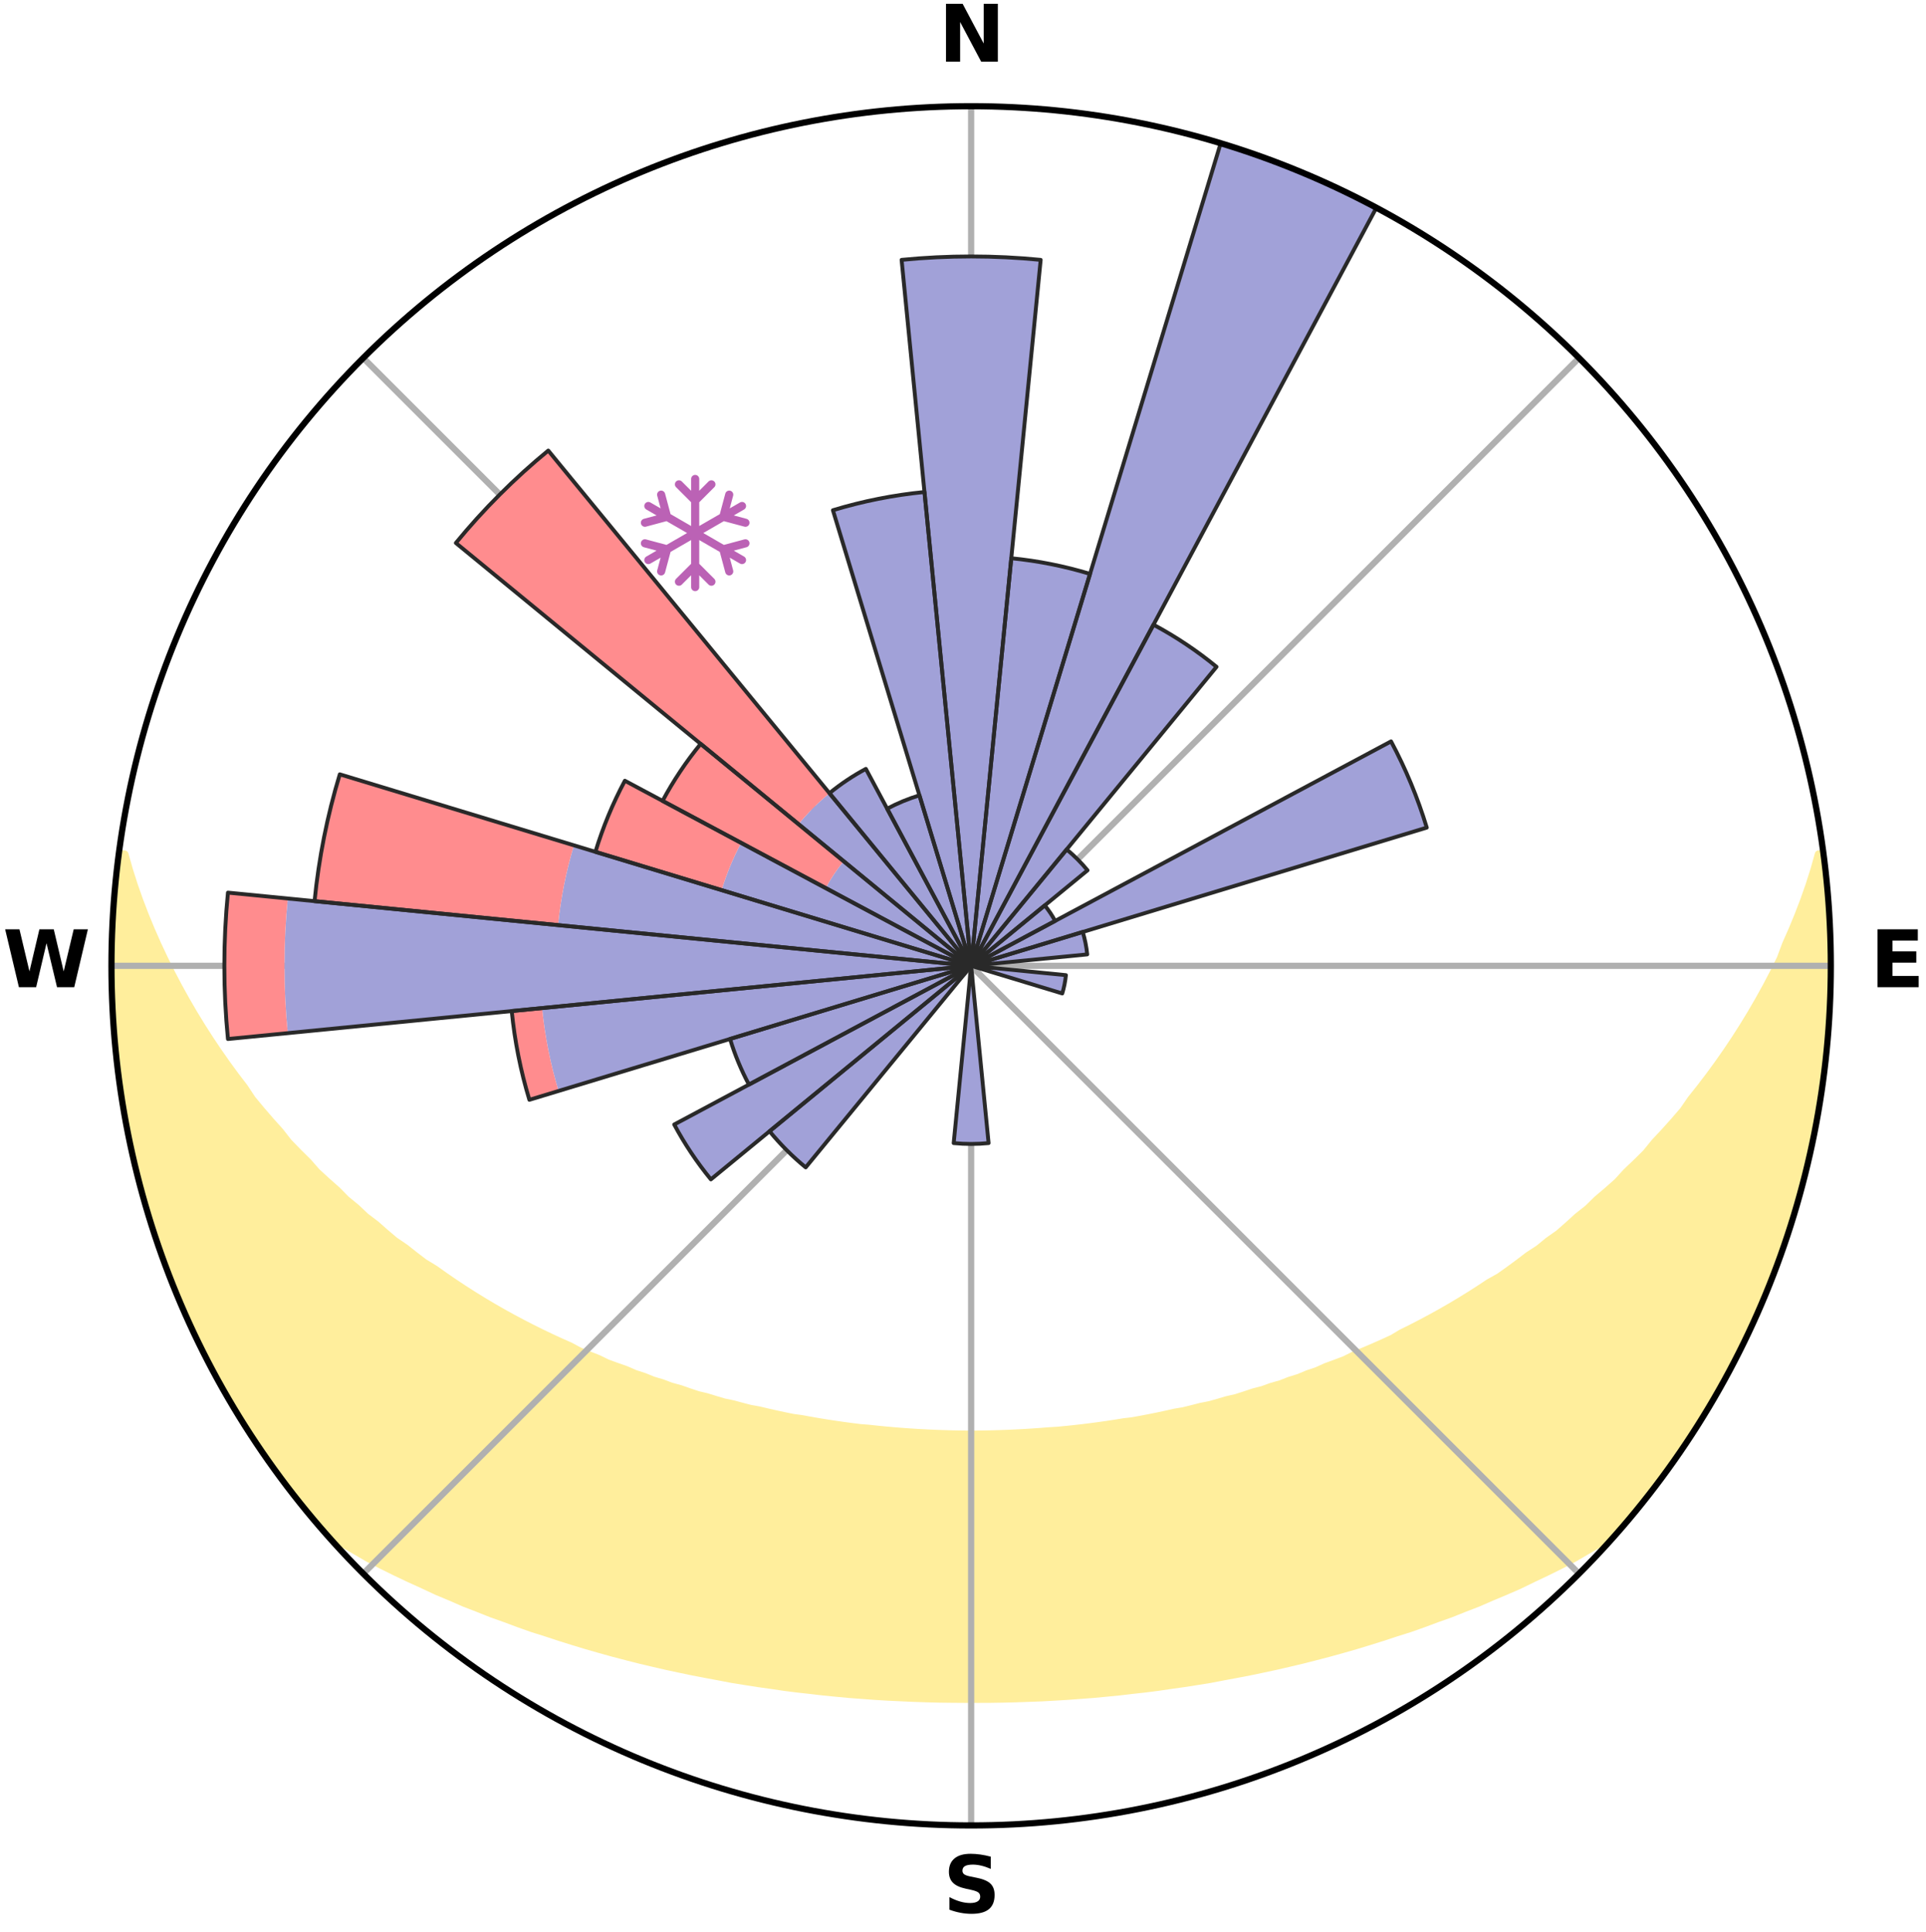 <?xml version="1.0" encoding="utf-8" standalone="no"?>
<!DOCTYPE svg PUBLIC "-//W3C//DTD SVG 1.1//EN"
  "http://www.w3.org/Graphics/SVG/1.1/DTD/svg11.dtd">
<svg xmlns:xlink="http://www.w3.org/1999/xlink" width="248.41pt" height="249.158pt" viewBox="0 0 248.41 249.158" xmlns="http://www.w3.org/2000/svg" version="1.1">
 <title>Ski Rose for Красная Глинка (Krasnaya Glinka)</title>
 <defs>
  <style type="text/css">*{stroke-linejoin: round; stroke-linecap: butt}</style>
 </defs>
 <g id="figure_1">
  <g id="patch_1">
   <path d="M 0 249.158 
L 248.41 249.158 
L 248.41 0 
L 0 0 
z
" style="fill: #ffffff"/>
  </g>
  <g id="axes_1">
   <g id="patch_2">
    <path d="M 236.135 124.579 
C 236.135 110.018 233.267 95.599 227.695 82.147 
C 222.122 68.695 213.955 56.471 203.659 46.175 
C 193.363 35.879 181.139 27.711 167.687 22.139 
C 154.235 16.567 139.815 13.699 125.255 13.699 
C 110.694 13.699 96.275 16.567 82.823 22.139 
C 69.371 27.711 57.147 35.879 46.851 46.175 
C 36.555 56.471 28.387 68.695 22.815 82.147 
C 17.243 95.599 14.375 110.018 14.375 124.579 
C 14.375 139.14 17.243 153.559 22.815 167.011 
C 28.387 180.463 36.555 192.687 46.851 202.983 
C 57.147 213.279 69.371 221.447 82.823 227.019 
C 96.275 232.591 110.694 235.459 125.255 235.459 
C 139.815 235.459 154.235 232.591 167.687 227.019 
C 181.139 221.447 193.363 213.279 203.659 202.983 
C 213.955 192.687 222.122 180.463 227.695 167.011 
C 233.267 153.559 236.135 139.14 236.135 124.579 
M 125.255 124.579 
C 125.255 124.579 125.255 124.579 125.255 124.579 
C 125.255 124.579 125.255 124.579 125.255 124.579 
C 125.255 124.579 125.255 124.579 125.255 124.579 
C 125.255 124.579 125.255 124.579 125.255 124.579 
C 125.255 124.579 125.255 124.579 125.255 124.579 
C 125.255 124.579 125.255 124.579 125.255 124.579 
C 125.255 124.579 125.255 124.579 125.255 124.579 
C 125.255 124.579 125.255 124.579 125.255 124.579 
C 125.255 124.579 125.255 124.579 125.255 124.579 
C 125.255 124.579 125.255 124.579 125.255 124.579 
C 125.255 124.579 125.255 124.579 125.255 124.579 
C 125.255 124.579 125.255 124.579 125.255 124.579 
C 125.255 124.579 125.255 124.579 125.255 124.579 
C 125.255 124.579 125.255 124.579 125.255 124.579 
C 125.255 124.579 125.255 124.579 125.255 124.579 
C 125.255 124.579 125.255 124.579 125.255 124.579 
z
" style="fill: #ffffff"/>
   </g>
   <g id="PolyCollection_1">
    <defs>
     <path id="m3a53a1708f" d="M 235.174 -139.05 
L 234.563 -138.97 
L 234.002 -136.969 
L 233.373 -134.99 
L 232.686 -133.034 
L 231.947 -131.105 
L 231.163 -129.203 
L 230.337 -127.331 
L 229.651 -125.49 
L 228.751 -123.676 
L 227.816 -121.893 
L 226.849 -120.143 
L 225.851 -118.426 
L 224.824 -116.743 
L 223.769 -115.093 
L 222.687 -113.478 
L 221.581 -111.898 
L 220.451 -110.352 
L 219.298 -108.842 
L 218.124 -107.367 
L 217.106 -105.892 
L 215.892 -104.485 
L 214.661 -103.115 
L 213.413 -101.78 
L 212.321 -100.434 
L 211.042 -99.168 
L 209.751 -97.938 
L 208.612 -96.688 
L 207.297 -95.526 
L 205.972 -94.4 
L 204.797 -93.247 
L 203.454 -92.188 
L 202.259 -91.097 
L 201.053 -90.036 
L 199.69 -89.075 
L 198.47 -88.075 
L 197.098 -87.18 
L 195.867 -86.24 
L 194.629 -85.329 
L 193.387 -84.446 
L 192.008 -83.673 
L 190.761 -82.847 
L 189.511 -82.049 
L 188.259 -81.278 
L 187.006 -80.533 
L 185.752 -79.814 
L 184.498 -79.121 
L 183.244 -78.452 
L 181.992 -77.809 
L 180.741 -77.189 
L 179.596 -76.502 
L 178.347 -75.929 
L 177.101 -75.379 
L 175.86 -74.85 
L 174.622 -74.342 
L 173.476 -73.765 
L 172.245 -73.298 
L 171.019 -72.852 
L 169.876 -72.334 
L 168.659 -71.926 
L 167.519 -71.446 
L 166.311 -71.073 
L 165.175 -70.63 
L 163.978 -70.291 
L 162.847 -69.882 
L 161.661 -69.575 
L 160.536 -69.199 
L 159.412 -68.839 
L 158.244 -68.575 
L 157.127 -68.246 
L 156.012 -67.932 
L 154.86 -67.707 
L 153.753 -67.421 
L 152.648 -67.149 
L 151.514 -66.959 
L 150.416 -66.712 
L 149.321 -66.478 
L 148.228 -66.257 
L 147.138 -66.049 
L 146.051 -65.852 
L 144.948 -65.723 
L 143.867 -65.547 
L 142.789 -65.383 
L 141.714 -65.231 
L 140.64 -65.088 
L 139.569 -64.957 
L 138.5 -64.836 
L 137.432 -64.725 
L 136.367 -64.624 
L 135.298 -64.562 
L 134.237 -64.477 
L 133.177 -64.402 
L 132.119 -64.336 
L 131.061 -64.28 
L 130.004 -64.232 
L 128.948 -64.194 
L 127.893 -64.165 
L 126.837 -64.144 
L 125.782 -64.133 
L 124.727 -64.133 
L 123.672 -64.146 
L 122.617 -64.167 
L 121.562 -64.198 
L 120.506 -64.237 
L 119.449 -64.286 
L 118.392 -64.343 
L 117.333 -64.41 
L 116.274 -64.487 
L 115.213 -64.572 
L 114.151 -64.667 
L 113.087 -64.772 
L 112.021 -64.887 
L 110.944 -64.972 
L 109.874 -65.105 
L 108.801 -65.248 
L 107.726 -65.402 
L 106.648 -65.567 
L 105.568 -65.743 
L 104.486 -65.931 
L 103.402 -66.13 
L 102.29 -66.281 
L 101.199 -66.502 
L 100.104 -66.737 
L 99.008 -66.985 
L 97.908 -67.246 
L 96.771 -67.449 
L 95.664 -67.736 
L 94.555 -68.037 
L 93.4 -68.276 
L 92.284 -68.606 
L 91.166 -68.952 
L 89.994 -69.231 
L 88.87 -69.607 
L 87.744 -70 
L 86.556 -70.325 
L 85.425 -70.752 
L 84.225 -71.108 
L 83.09 -71.57 
L 81.88 -71.962 
L 80.741 -72.461 
L 79.523 -72.889 
L 78.299 -73.336 
L 77.156 -73.893 
L 75.925 -74.38 
L 74.689 -74.888 
L 73.545 -75.508 
L 72.304 -76.059 
L 71.06 -76.632 
L 69.814 -77.228 
L 68.565 -77.848 
L 67.314 -78.491 
L 66.063 -79.159 
L 64.811 -79.853 
L 63.558 -80.571 
L 62.307 -81.316 
L 61.057 -82.087 
L 59.809 -82.885 
L 58.564 -83.711 
L 57.322 -84.564 
L 56.084 -85.444 
L 54.711 -86.277 
L 53.481 -87.216 
L 52.258 -88.184 
L 50.894 -89.111 
L 49.684 -90.139 
L 48.483 -91.198 
L 47.136 -92.221 
L 45.954 -93.341 
L 44.622 -94.432 
L 43.462 -95.615 
L 42.151 -96.773 
L 40.85 -97.966 
L 39.729 -99.245 
L 38.455 -100.507 
L 37.195 -101.805 
L 36.122 -103.18 
L 34.895 -104.547 
L 33.685 -105.949 
L 32.493 -107.387 
L 31.499 -108.89 
L 30.35 -110.395 
L 29.223 -111.936 
L 28.12 -113.512 
L 27.041 -115.122 
L 25.989 -116.767 
L 24.964 -118.445 
L 23.969 -120.157 
L 23.003 -121.902 
L 22.07 -123.679 
L 21.171 -125.487 
L 20.308 -127.327 
L 19.484 -129.197 
L 18.7 -131.096 
L 17.962 -133.023 
L 17.275 -134.976 
L 16.644 -136.954 
L 16.08 -138.952 
L 15.344 -139.049 
L 15.344 -139.049 
L 15.135 -137.126 
L 14.988 -135.197 
L 14.721 -133.278 
L 14.613 -131.346 
L 14.538 -129.413 
L 14.523 -127.479 
L 14.387 -125.547 
L 14.412 -123.612 
L 14.47 -121.678 
L 14.585 -119.747 
L 14.709 -117.818 
L 14.736 -115.881 
L 14.926 -113.956 
L 15.168 -112.036 
L 15.422 -110.119 
L 15.726 -108.21 
L 15.91 -106.281 
L 16.261 -104.378 
L 16.643 -102.482 
L 17.07 -100.595 
L 17.516 -98.713 
L 18.003 -96.842 
L 18.52 -94.979 
L 19.06 -93.123 
L 19.638 -91.278 
L 20.107 -89.397 
L 20.742 -87.569 
L 21.411 -85.754 
L 22.108 -83.948 
L 22.838 -82.157 
L 23.599 -80.378 
L 24.388 -78.611 
L 25.21 -76.86 
L 26.062 -75.123 
L 26.945 -73.402 
L 27.86 -71.698 
L 28.808 -70.012 
L 29.781 -68.34 
L 30.792 -66.692 
L 31.753 -65.012 
L 32.822 -63.399 
L 33.882 -61.78 
L 35.017 -60.213 
L 36.146 -58.642 
L 37.297 -57.087 
L 38.491 -55.564 
L 39.699 -54.052 
L 40.945 -52.572 
L 42.325 -51.209 
L 44.049 -50.167 
L 45.79 -49.169 
L 47.5 -48.169 
L 49.267 -47.253 
L 51.042 -46.375 
L 52.821 -45.532 
L 54.604 -44.723 
L 56.352 -43.905 
L 58.137 -43.159 
L 59.883 -42.396 
L 61.667 -41.709 
L 63.417 -41.01 
L 65.195 -40.379 
L 66.938 -39.728 
L 68.684 -39.11 
L 70.452 -38.556 
L 72.188 -37.982 
L 73.925 -37.439 
L 75.656 -36.913 
L 77.387 -36.418 
L 79.111 -35.938 
L 80.836 -35.488 
L 82.553 -35.052 
L 84.27 -34.645 
L 85.979 -34.251 
L 87.688 -33.885 
L 89.39 -33.531 
L 91.091 -33.204 
L 92.785 -32.887 
L 94.467 -32.565 
L 96.157 -32.294 
L 97.841 -32.032 
L 99.524 -31.796 
L 101.196 -31.549 
L 102.87 -31.338 
L 104.543 -31.152 
L 106.208 -30.959 
L 107.873 -30.796 
L 109.534 -30.638 
L 111.197 -30.516 
L 112.855 -30.392 
L 114.512 -30.291 
L 116.169 -30.214 
L 117.822 -30.138 
L 119.475 -30.082 
L 121.127 -30.039 
L 122.779 -30.019 
L 124.43 -30.006 
L 126.08 -30.006 
L 127.731 -30.013 
L 129.383 -30.039 
L 131.035 -30.08 
L 132.687 -30.139 
L 134.342 -30.2 
L 135.998 -30.292 
L 137.655 -30.392 
L 139.313 -30.516 
L 140.975 -30.639 
L 142.636 -30.797 
L 144.302 -30.959 
L 145.967 -31.153 
L 147.64 -31.339 
L 149.314 -31.55 
L 150.986 -31.796 
L 152.668 -32.033 
L 154.352 -32.295 
L 156.042 -32.566 
L 157.724 -32.889 
L 159.418 -33.205 
L 161.119 -33.532 
L 162.821 -33.886 
L 164.53 -34.253 
L 166.239 -34.647 
L 167.956 -35.054 
L 169.673 -35.49 
L 171.397 -35.94 
L 173.122 -36.42 
L 174.853 -36.915 
L 176.583 -37.441 
L 178.32 -37.984 
L 180.056 -38.558 
L 181.824 -39.112 
L 183.57 -39.73 
L 185.313 -40.381 
L 187.091 -41.012 
L 188.841 -41.712 
L 190.624 -42.398 
L 192.371 -43.161 
L 194.156 -43.907 
L 195.94 -44.683 
L 197.686 -45.534 
L 199.466 -46.377 
L 201.24 -47.256 
L 203.007 -48.172 
L 204.718 -49.171 
L 206.459 -50.169 
L 208.182 -51.211 
L 209.565 -52.571 
L 210.805 -54.057 
L 212.028 -55.556 
L 213.185 -57.108 
L 214.381 -58.629 
L 215.519 -60.194 
L 216.6 -61.799 
L 217.713 -63.382 
L 218.756 -65.012 
L 219.788 -66.649 
L 220.774 -68.314 
L 221.713 -70.006 
L 222.689 -71.676 
L 223.571 -73.399 
L 224.474 -75.11 
L 225.235 -76.891 
L 226.076 -78.632 
L 226.873 -80.394 
L 227.63 -82.174 
L 228.352 -83.968 
L 229.031 -85.779 
L 229.666 -87.605 
L 230.397 -89.399 
L 230.973 -91.246 
L 231.486 -93.112 
L 232.099 -94.948 
L 232.566 -96.827 
L 232.997 -98.712 
L 233.498 -100.582 
L 233.857 -102.484 
L 234.234 -104.381 
L 234.52 -106.294 
L 234.867 -108.197 
L 235.082 -110.12 
L 235.413 -112.028 
L 235.499 -113.964 
L 235.761 -115.882 
L 235.927 -117.81 
L 235.966 -119.745 
L 236.062 -121.677 
L 236.121 -123.612 
L 236.057 -125.546 
L 236.047 -127.48 
L 235.915 -129.411 
L 235.902 -131.347 
L 235.792 -133.278 
L 235.559 -135.2 
L 235.383 -137.127 
L 235.174 -139.05 
z
" style="stroke: #ffee9c"/>
    </defs>
    <g clip-path="url(#pabbe52e9c8)">
     <use xlink:href="#m3a53a1708f" x="0" y="249.158" style="fill: #ffee9c; stroke: #ffee9c"/>
    </g>
   </g>
   <g id="matplotlib.axis_1">
    <g id="xtick_1">
     <g id="line2d_1">
      <path d="M 125.255 124.579 
L 125.255 13.699 
" clip-path="url(#pabbe52e9c8)" style="fill: none; stroke: #b0b0b0; stroke-width: 0.8; stroke-linecap: square"/>
     </g>
     <g id="text_1">
      <!-- N -->
      <g transform="translate(121.07 7.958) scale(0.1 -0.1)">
       <defs>
        <path id="DejaVuSans-Bold-4e" d="M 588 4666 
L 1931 4666 
L 3628 1466 
L 3628 4666 
L 4769 4666 
L 4769 0 
L 3425 0 
L 1728 3200 
L 1728 0 
L 588 0 
L 588 4666 
z
" transform="scale(0.016)"/>
       </defs>
       <use xlink:href="#DejaVuSans-Bold-4e"/>
      </g>
     </g>
    </g>
    <g id="xtick_2">
     <g id="line2d_2">
      <path d="M 125.255 124.579 
L 203.659 46.175 
" clip-path="url(#pabbe52e9c8)" style="fill: none; stroke: #b0b0b0; stroke-width: 0.8; stroke-linecap: square"/>
     </g>
    </g>
    <g id="xtick_3">
     <g id="line2d_3">
      <path d="M 125.255 124.579 
L 236.135 124.579 
" clip-path="url(#pabbe52e9c8)" style="fill: none; stroke: #b0b0b0; stroke-width: 0.8; stroke-linecap: square"/>
     </g>
     <g id="text_2">
      <!-- E -->
      <g transform="translate(241.219 127.338) scale(0.1 -0.1)">
       <defs>
        <path id="DejaVuSans-Bold-45" d="M 588 4666 
L 3834 4666 
L 3834 3756 
L 1791 3756 
L 1791 2888 
L 3713 2888 
L 3713 1978 
L 1791 1978 
L 1791 909 
L 3903 909 
L 3903 0 
L 588 0 
L 588 4666 
z
" transform="scale(0.016)"/>
       </defs>
       <use xlink:href="#DejaVuSans-Bold-45"/>
      </g>
     </g>
    </g>
    <g id="xtick_4">
     <g id="line2d_4">
      <path d="M 125.255 124.579 
L 203.659 202.983 
" clip-path="url(#pabbe52e9c8)" style="fill: none; stroke: #b0b0b0; stroke-width: 0.8; stroke-linecap: square"/>
     </g>
    </g>
    <g id="xtick_5">
     <g id="line2d_5">
      <path d="M 125.255 124.579 
L 125.255 235.459 
" clip-path="url(#pabbe52e9c8)" style="fill: none; stroke: #b0b0b0; stroke-width: 0.8; stroke-linecap: square"/>
     </g>
     <g id="text_3">
      <!-- S -->
      <g transform="translate(121.654 246.718) scale(0.1 -0.1)">
       <defs>
        <path id="DejaVuSans-Bold-53" d="M 3834 4519 
L 3834 3531 
Q 3450 3703 3084 3790 
Q 2719 3878 2394 3878 
Q 1963 3878 1756 3759 
Q 1550 3641 1550 3391 
Q 1550 3203 1689 3098 
Q 1828 2994 2194 2919 
L 2706 2816 
Q 3484 2659 3812 2340 
Q 4141 2022 4141 1434 
Q 4141 663 3683 286 
Q 3225 -91 2284 -91 
Q 1841 -91 1394 -6 
Q 947 78 500 244 
L 500 1259 
Q 947 1022 1364 901 
Q 1781 781 2169 781 
Q 2563 781 2772 912 
Q 2981 1044 2981 1288 
Q 2981 1506 2839 1625 
Q 2697 1744 2272 1838 
L 1806 1941 
Q 1106 2091 782 2419 
Q 459 2747 459 3303 
Q 459 4000 909 4375 
Q 1359 4750 2203 4750 
Q 2588 4750 2994 4692 
Q 3400 4634 3834 4519 
z
" transform="scale(0.016)"/>
       </defs>
       <use xlink:href="#DejaVuSans-Bold-53"/>
      </g>
     </g>
    </g>
    <g id="xtick_6">
     <g id="line2d_6">
      <path d="M 125.255 124.579 
L 46.851 202.983 
" clip-path="url(#pabbe52e9c8)" style="fill: none; stroke: #b0b0b0; stroke-width: 0.8; stroke-linecap: square"/>
     </g>
    </g>
    <g id="xtick_7">
     <g id="line2d_7">
      <path d="M 125.255 124.579 
L 14.375 124.579 
" clip-path="url(#pabbe52e9c8)" style="fill: none; stroke: #b0b0b0; stroke-width: 0.8; stroke-linecap: square"/>
     </g>
     <g id="text_4">
      <!-- W -->
      <g transform="translate(0.36 127.338) scale(0.1 -0.1)">
       <defs>
        <path id="DejaVuSans-Bold-57" d="M 191 4666 
L 1344 4666 
L 2150 1275 
L 2950 4666 
L 4109 4666 
L 4909 1275 
L 5716 4666 
L 6859 4666 
L 5759 0 
L 4372 0 
L 3525 3547 
L 2688 0 
L 1300 0 
L 191 4666 
z
" transform="scale(0.016)"/>
       </defs>
       <use xlink:href="#DejaVuSans-Bold-57"/>
      </g>
     </g>
    </g>
    <g id="xtick_8">
     <g id="line2d_8">
      <path d="M 125.255 124.579 
L 46.851 46.175 
" clip-path="url(#pabbe52e9c8)" style="fill: none; stroke: #b0b0b0; stroke-width: 0.8; stroke-linecap: square"/>
     </g>
    </g>
   </g>
   <g id="matplotlib.axis_2"/>
   <g id="patch_3">
    <path d="M 125.255 124.579 
C 125.255 124.579 125.255 124.579 125.255 124.579 
C 125.255 124.579 125.255 124.579 125.255 124.579 
L 125.255 124.579 
C 125.255 124.579 125.255 124.579 125.255 124.579 
C 125.255 124.579 125.255 124.579 125.255 124.579 
z
" clip-path="url(#pabbe52e9c8)" style="fill: #d9d9d9"/>
   </g>
   <g id="patch_4">
    <path d="M 125.255 124.579 
C 125.255 124.579 125.255 124.579 125.255 124.579 
C 125.255 124.579 125.255 124.579 125.255 124.579 
L 125.255 124.579 
C 125.255 124.579 125.255 124.579 125.255 124.579 
C 125.255 124.579 125.255 124.579 125.255 124.579 
z
" clip-path="url(#pabbe52e9c8)" style="fill: #d9d9d9"/>
   </g>
   <g id="patch_5">
    <path d="M 125.255 124.579 
C 125.255 124.579 125.255 124.579 125.255 124.579 
C 125.255 124.579 125.255 124.579 125.255 124.579 
L 125.255 124.579 
C 125.255 124.579 125.255 124.579 125.255 124.579 
C 125.255 124.579 125.255 124.579 125.255 124.579 
z
" clip-path="url(#pabbe52e9c8)" style="fill: #d9d9d9"/>
   </g>
   <g id="patch_6">
    <path d="M 125.255 124.579 
C 125.255 124.579 125.255 124.579 125.255 124.579 
C 125.255 124.579 125.255 124.579 125.255 124.579 
L 125.255 124.579 
C 125.255 124.579 125.255 124.579 125.255 124.579 
C 125.255 124.579 125.255 124.579 125.255 124.579 
z
" clip-path="url(#pabbe52e9c8)" style="fill: #d9d9d9"/>
   </g>
   <g id="patch_7">
    <path d="M 125.255 124.579 
C 125.255 124.579 125.255 124.579 125.255 124.579 
C 125.255 124.579 125.255 124.579 125.255 124.579 
L 125.255 124.579 
C 125.255 124.579 125.255 124.579 125.255 124.579 
C 125.255 124.579 125.255 124.579 125.255 124.579 
z
" clip-path="url(#pabbe52e9c8)" style="fill: #d9d9d9"/>
   </g>
   <g id="patch_8">
    <path d="M 125.255 124.579 
C 125.255 124.579 125.255 124.579 125.255 124.579 
C 125.255 124.579 125.255 124.579 125.255 124.579 
L 125.255 124.579 
C 125.255 124.579 125.255 124.579 125.255 124.579 
C 125.255 124.579 125.255 124.579 125.255 124.579 
z
" clip-path="url(#pabbe52e9c8)" style="fill: #d9d9d9"/>
   </g>
   <g id="patch_9">
    <path d="M 125.255 124.579 
C 125.255 124.579 125.255 124.579 125.255 124.579 
C 125.255 124.579 125.255 124.579 125.255 124.579 
L 125.255 124.579 
C 125.255 124.579 125.255 124.579 125.255 124.579 
C 125.255 124.579 125.255 124.579 125.255 124.579 
z
" clip-path="url(#pabbe52e9c8)" style="fill: #d9d9d9"/>
   </g>
   <g id="patch_10">
    <path d="M 125.255 124.579 
C 125.255 124.579 125.255 124.579 125.255 124.579 
C 125.255 124.579 125.255 124.579 125.255 124.579 
L 125.255 124.579 
C 125.255 124.579 125.255 124.579 125.255 124.579 
C 125.255 124.579 125.255 124.579 125.255 124.579 
z
" clip-path="url(#pabbe52e9c8)" style="fill: #d9d9d9"/>
   </g>
   <g id="patch_11">
    <path d="M 125.255 124.579 
C 125.255 124.579 125.255 124.579 125.255 124.579 
C 125.255 124.579 125.255 124.579 125.255 124.579 
L 125.255 124.579 
C 125.255 124.579 125.255 124.579 125.255 124.579 
C 125.255 124.579 125.255 124.579 125.255 124.579 
z
" clip-path="url(#pabbe52e9c8)" style="fill: #d9d9d9"/>
   </g>
   <g id="patch_12">
    <path d="M 125.255 124.579 
C 125.255 124.579 125.255 124.579 125.255 124.579 
C 125.255 124.579 125.255 124.579 125.255 124.579 
L 125.255 124.579 
C 125.255 124.579 125.255 124.579 125.255 124.579 
C 125.255 124.579 125.255 124.579 125.255 124.579 
z
" clip-path="url(#pabbe52e9c8)" style="fill: #d9d9d9"/>
   </g>
   <g id="patch_13">
    <path d="M 125.255 124.579 
C 125.255 124.579 125.255 124.579 125.255 124.579 
C 125.255 124.579 125.255 124.579 125.255 124.579 
L 125.255 124.579 
C 125.255 124.579 125.255 124.579 125.255 124.579 
C 125.255 124.579 125.255 124.579 125.255 124.579 
z
" clip-path="url(#pabbe52e9c8)" style="fill: #d9d9d9"/>
   </g>
   <g id="patch_14">
    <path d="M 125.255 124.579 
C 125.255 124.579 125.255 124.579 125.255 124.579 
C 125.255 124.579 125.255 124.579 125.255 124.579 
L 125.255 124.579 
C 125.255 124.579 125.255 124.579 125.255 124.579 
C 125.255 124.579 125.255 124.579 125.255 124.579 
z
" clip-path="url(#pabbe52e9c8)" style="fill: #d9d9d9"/>
   </g>
   <g id="patch_15">
    <path d="M 125.255 124.579 
C 125.255 124.579 125.255 124.579 125.255 124.579 
C 125.255 124.579 125.255 124.579 125.255 124.579 
L 125.255 124.579 
C 125.255 124.579 125.255 124.579 125.255 124.579 
C 125.255 124.579 125.255 124.579 125.255 124.579 
z
" clip-path="url(#pabbe52e9c8)" style="fill: #d9d9d9"/>
   </g>
   <g id="patch_16">
    <path d="M 125.255 124.579 
C 125.255 124.579 125.255 124.579 125.255 124.579 
C 125.255 124.579 125.255 124.579 125.255 124.579 
L 125.255 124.579 
C 125.255 124.579 125.255 124.579 125.255 124.579 
C 125.255 124.579 125.255 124.579 125.255 124.579 
z
" clip-path="url(#pabbe52e9c8)" style="fill: #d9d9d9"/>
   </g>
   <g id="patch_17">
    <path d="M 125.255 124.579 
C 125.255 124.579 125.255 124.579 125.255 124.579 
C 125.255 124.579 125.255 124.579 125.255 124.579 
L 125.255 124.579 
C 125.255 124.579 125.255 124.579 125.255 124.579 
C 125.255 124.579 125.255 124.579 125.255 124.579 
z
" clip-path="url(#pabbe52e9c8)" style="fill: #d9d9d9"/>
   </g>
   <g id="patch_18">
    <path d="M 125.255 124.579 
C 125.255 124.579 125.255 124.579 125.255 124.579 
C 125.255 124.579 125.255 124.579 125.255 124.579 
L 125.255 124.579 
C 125.255 124.579 125.255 124.579 125.255 124.579 
C 125.255 124.579 125.255 124.579 125.255 124.579 
z
" clip-path="url(#pabbe52e9c8)" style="fill: #d9d9d9"/>
   </g>
   <g id="patch_19">
    <path d="M 125.255 124.579 
C 125.255 124.579 125.255 124.579 125.255 124.579 
C 125.255 124.579 125.255 124.579 125.255 124.579 
L 125.255 124.579 
C 125.255 124.579 125.255 124.579 125.255 124.579 
C 125.255 124.579 125.255 124.579 125.255 124.579 
z
" clip-path="url(#pabbe52e9c8)" style="fill: #d9d9d9"/>
   </g>
   <g id="patch_20">
    <path d="M 125.255 124.579 
C 125.255 124.579 125.255 124.579 125.255 124.579 
C 125.255 124.579 125.255 124.579 125.255 124.579 
L 125.255 124.579 
C 125.255 124.579 125.255 124.579 125.255 124.579 
C 125.255 124.579 125.255 124.579 125.255 124.579 
z
" clip-path="url(#pabbe52e9c8)" style="fill: #d9d9d9"/>
   </g>
   <g id="patch_21">
    <path d="M 125.255 124.579 
C 125.255 124.579 125.255 124.579 125.255 124.579 
C 125.255 124.579 125.255 124.579 125.255 124.579 
L 125.255 124.579 
C 125.255 124.579 125.255 124.579 125.255 124.579 
C 125.255 124.579 125.255 124.579 125.255 124.579 
z
" clip-path="url(#pabbe52e9c8)" style="fill: #d9d9d9"/>
   </g>
   <g id="patch_22">
    <path d="M 125.255 124.579 
C 125.255 124.579 125.255 124.579 125.255 124.579 
C 125.255 124.579 125.255 124.579 125.255 124.579 
L 125.255 124.579 
C 125.255 124.579 125.255 124.579 125.255 124.579 
C 125.255 124.579 125.255 124.579 125.255 124.579 
z
" clip-path="url(#pabbe52e9c8)" style="fill: #d9d9d9"/>
   </g>
   <g id="patch_23">
    <path d="M 125.255 124.579 
C 125.255 124.579 125.255 124.579 125.255 124.579 
C 125.255 124.579 125.255 124.579 125.255 124.579 
L 125.255 124.579 
C 125.255 124.579 125.255 124.579 125.255 124.579 
C 125.255 124.579 125.255 124.579 125.255 124.579 
z
" clip-path="url(#pabbe52e9c8)" style="fill: #d9d9d9"/>
   </g>
   <g id="patch_24">
    <path d="M 125.255 124.579 
C 125.255 124.579 125.255 124.579 125.255 124.579 
C 125.255 124.579 125.255 124.579 125.255 124.579 
L 125.255 124.579 
C 125.255 124.579 125.255 124.579 125.255 124.579 
C 125.255 124.579 125.255 124.579 125.255 124.579 
z
" clip-path="url(#pabbe52e9c8)" style="fill: #d9d9d9"/>
   </g>
   <g id="patch_25">
    <path d="M 125.255 124.579 
C 125.255 124.579 125.255 124.579 125.255 124.579 
C 125.255 124.579 125.255 124.579 125.255 124.579 
L 125.255 124.579 
C 125.255 124.579 125.255 124.579 125.255 124.579 
C 125.255 124.579 125.255 124.579 125.255 124.579 
z
" clip-path="url(#pabbe52e9c8)" style="fill: #d9d9d9"/>
   </g>
   <g id="patch_26">
    <path d="M 125.255 124.579 
C 125.255 124.579 125.255 124.579 125.255 124.579 
C 125.255 124.579 125.255 124.579 125.255 124.579 
L 125.255 124.579 
C 125.255 124.579 125.255 124.579 125.255 124.579 
C 125.255 124.579 125.255 124.579 125.255 124.579 
z
" clip-path="url(#pabbe52e9c8)" style="fill: #d9d9d9"/>
   </g>
   <g id="patch_27">
    <path d="M 125.255 124.579 
C 125.255 124.579 125.255 124.579 125.255 124.579 
C 125.255 124.579 125.255 124.579 125.255 124.579 
L 125.255 124.579 
C 125.255 124.579 125.255 124.579 125.255 124.579 
C 125.255 124.579 125.255 124.579 125.255 124.579 
z
" clip-path="url(#pabbe52e9c8)" style="fill: #d9d9d9"/>
   </g>
   <g id="patch_28">
    <path d="M 125.255 124.579 
C 125.255 124.579 125.255 124.579 125.255 124.579 
C 125.255 124.579 125.255 124.579 125.255 124.579 
L 125.255 124.579 
C 125.255 124.579 125.255 124.579 125.255 124.579 
C 125.255 124.579 125.255 124.579 125.255 124.579 
z
" clip-path="url(#pabbe52e9c8)" style="fill: #d9d9d9"/>
   </g>
   <g id="patch_29">
    <path d="M 125.255 124.579 
C 125.255 124.579 125.255 124.579 125.255 124.579 
C 125.255 124.579 125.255 124.579 125.255 124.579 
L 125.255 124.579 
C 125.255 124.579 125.255 124.579 125.255 124.579 
C 125.255 124.579 125.255 124.579 125.255 124.579 
z
" clip-path="url(#pabbe52e9c8)" style="fill: #d9d9d9"/>
   </g>
   <g id="patch_30">
    <path d="M 125.255 124.579 
C 125.255 124.579 125.255 124.579 125.255 124.579 
C 125.255 124.579 125.255 124.579 125.255 124.579 
L 125.255 124.579 
C 125.255 124.579 125.255 124.579 125.255 124.579 
C 125.255 124.579 125.255 124.579 125.255 124.579 
z
" clip-path="url(#pabbe52e9c8)" style="fill: #d9d9d9"/>
   </g>
   <g id="patch_31">
    <path d="M 125.255 124.579 
C 125.255 124.579 125.255 124.579 125.255 124.579 
C 125.255 124.579 125.255 124.579 125.255 124.579 
L 125.255 124.579 
C 125.255 124.579 125.255 124.579 125.255 124.579 
C 125.255 124.579 125.255 124.579 125.255 124.579 
z
" clip-path="url(#pabbe52e9c8)" style="fill: #d9d9d9"/>
   </g>
   <g id="patch_32">
    <path d="M 125.255 124.579 
C 125.255 124.579 125.255 124.579 125.255 124.579 
C 125.255 124.579 125.255 124.579 125.255 124.579 
L 125.255 124.579 
C 125.255 124.579 125.255 124.579 125.255 124.579 
C 125.255 124.579 125.255 124.579 125.255 124.579 
z
" clip-path="url(#pabbe52e9c8)" style="fill: #d9d9d9"/>
   </g>
   <g id="patch_33">
    <path d="M 125.255 124.579 
C 125.255 124.579 125.255 124.579 125.255 124.579 
C 125.255 124.579 125.255 124.579 125.255 124.579 
L 125.255 124.579 
C 125.255 124.579 125.255 124.579 125.255 124.579 
C 125.255 124.579 125.255 124.579 125.255 124.579 
z
" clip-path="url(#pabbe52e9c8)" style="fill: #d9d9d9"/>
   </g>
   <g id="patch_34">
    <path d="M 125.255 124.579 
C 125.255 124.579 125.255 124.579 125.255 124.579 
C 125.255 124.579 125.255 124.579 125.255 124.579 
L 125.255 124.579 
C 125.255 124.579 125.255 124.579 125.255 124.579 
C 125.255 124.579 125.255 124.579 125.255 124.579 
z
" clip-path="url(#pabbe52e9c8)" style="fill: #d9d9d9"/>
   </g>
   <g id="patch_35">
    <path d="M 125.255 124.579 
C 125.255 124.579 125.255 124.579 125.255 124.579 
C 125.255 124.579 125.255 124.579 125.255 124.579 
L 134.223 33.52 
C 131.243 33.226 128.25 33.079 125.255 33.079 
C 122.26 33.079 119.267 33.226 116.286 33.52 
z
" clip-path="url(#pabbe52e9c8)" style="fill: #a1a1d8"/>
   </g>
   <g id="patch_36">
    <path d="M 125.255 124.579 
C 125.255 124.579 125.255 124.579 125.255 124.579 
C 125.255 124.579 125.255 124.579 125.255 124.579 
L 140.59 74.026 
C 138.935 73.524 137.257 73.104 135.561 72.767 
C 133.865 72.429 132.154 72.175 130.433 72.006 
z
" clip-path="url(#pabbe52e9c8)" style="fill: #a1a1d8"/>
   </g>
   <g id="patch_37">
    <path d="M 125.255 124.579 
C 125.255 124.579 125.255 124.579 125.255 124.579 
C 125.255 124.579 125.255 124.579 125.255 124.579 
L 177.523 26.792 
C 174.323 25.081 171.04 23.528 167.687 22.139 
C 164.334 20.75 160.915 19.527 157.442 18.474 
z
" clip-path="url(#pabbe52e9c8)" style="fill: #a1a1d8"/>
   </g>
   <g id="patch_38">
    <path d="M 125.255 124.579 
C 125.255 124.579 125.255 124.579 125.255 124.579 
C 125.255 124.579 125.255 124.579 125.255 124.579 
L 156.905 86.013 
C 155.643 84.977 154.33 84.004 152.972 83.097 
C 151.615 82.19 150.213 81.35 148.773 80.58 
z
" clip-path="url(#pabbe52e9c8)" style="fill: #a1a1d8"/>
   </g>
   <g id="patch_39">
    <path d="M 125.255 124.579 
C 125.255 124.579 125.255 124.579 125.255 124.579 
C 125.255 124.579 125.255 124.579 125.255 124.579 
L 140.267 112.259 
C 139.863 111.768 139.436 111.297 138.987 110.847 
C 138.537 110.398 138.066 109.971 137.575 109.567 
z
" clip-path="url(#pabbe52e9c8)" style="fill: #a1a1d8"/>
   </g>
   <g id="patch_40">
    <path d="M 125.255 124.579 
C 125.255 124.579 125.255 124.579 125.255 124.579 
C 125.255 124.579 125.255 124.579 125.255 124.579 
L 136.087 118.789 
C 135.897 118.435 135.69 118.09 135.467 117.755 
C 135.244 117.421 135.004 117.098 134.749 116.787 
z
" clip-path="url(#pabbe52e9c8)" style="fill: #a1a1d8"/>
   </g>
   <g id="patch_41">
    <path d="M 125.255 124.579 
C 125.255 124.579 125.255 124.579 125.255 124.579 
C 125.255 124.579 125.255 124.579 125.255 124.579 
L 184.021 106.752 
C 183.438 104.829 182.76 102.935 181.991 101.078 
C 181.222 99.221 180.362 97.403 179.414 95.63 
z
" clip-path="url(#pabbe52e9c8)" style="fill: #a1a1d8"/>
   </g>
   <g id="patch_42">
    <path d="M 125.255 124.579 
C 125.255 124.579 125.255 124.579 125.255 124.579 
C 125.255 124.579 125.255 124.579 125.255 124.579 
L 140.225 123.105 
C 140.177 122.615 140.104 122.127 140.008 121.644 
C 139.912 121.162 139.793 120.684 139.65 120.212 
z
" clip-path="url(#pabbe52e9c8)" style="fill: #a1a1d8"/>
   </g>
   <g id="patch_43">
    <path d="M 125.255 124.579 
C 125.255 124.579 125.255 124.579 125.255 124.579 
C 125.255 124.579 125.255 124.579 125.255 124.579 
L 125.255 124.579 
C 125.255 124.579 125.255 124.579 125.255 124.579 
C 125.255 124.579 125.255 124.579 125.255 124.579 
z
" clip-path="url(#pabbe52e9c8)" style="fill: #a1a1d8"/>
   </g>
   <g id="patch_44">
    <path d="M 125.255 124.579 
C 125.255 124.579 125.255 124.579 125.255 124.579 
C 125.255 124.579 125.255 124.579 125.255 124.579 
L 137.008 128.144 
C 137.125 127.76 137.223 127.369 137.301 126.975 
C 137.379 126.581 137.438 126.183 137.478 125.783 
z
" clip-path="url(#pabbe52e9c8)" style="fill: #a1a1d8"/>
   </g>
   <g id="patch_45">
    <path d="M 125.255 124.579 
C 125.255 124.579 125.255 124.579 125.255 124.579 
C 125.255 124.579 125.255 124.579 125.255 124.579 
L 125.255 124.579 
C 125.255 124.579 125.255 124.579 125.255 124.579 
C 125.255 124.579 125.255 124.579 125.255 124.579 
z
" clip-path="url(#pabbe52e9c8)" style="fill: #a1a1d8"/>
   </g>
   <g id="patch_46">
    <path d="M 125.255 124.579 
C 125.255 124.579 125.255 124.579 125.255 124.579 
C 125.255 124.579 125.255 124.579 125.255 124.579 
L 125.255 124.579 
C 125.255 124.579 125.255 124.579 125.255 124.579 
C 125.255 124.579 125.255 124.579 125.255 124.579 
z
" clip-path="url(#pabbe52e9c8)" style="fill: #a1a1d8"/>
   </g>
   <g id="patch_47">
    <path d="M 125.255 124.579 
C 125.255 124.579 125.255 124.579 125.255 124.579 
C 125.255 124.579 125.255 124.579 125.255 124.579 
L 125.255 124.579 
C 125.255 124.579 125.255 124.579 125.255 124.579 
C 125.255 124.579 125.255 124.579 125.255 124.579 
z
" clip-path="url(#pabbe52e9c8)" style="fill: #a1a1d8"/>
   </g>
   <g id="patch_48">
    <path d="M 125.255 124.579 
C 125.255 124.579 125.255 124.579 125.255 124.579 
C 125.255 124.579 125.255 124.579 125.255 124.579 
L 125.255 124.579 
C 125.255 124.579 125.255 124.579 125.255 124.579 
C 125.255 124.579 125.255 124.579 125.255 124.579 
z
" clip-path="url(#pabbe52e9c8)" style="fill: #a1a1d8"/>
   </g>
   <g id="patch_49">
    <path d="M 125.255 124.579 
C 125.255 124.579 125.255 124.579 125.255 124.579 
C 125.255 124.579 125.255 124.579 125.255 124.579 
L 125.255 124.579 
C 125.255 124.579 125.255 124.579 125.255 124.579 
C 125.255 124.579 125.255 124.579 125.255 124.579 
z
" clip-path="url(#pabbe52e9c8)" style="fill: #a1a1d8"/>
   </g>
   <g id="patch_50">
    <path d="M 125.255 124.579 
C 125.255 124.579 125.255 124.579 125.255 124.579 
C 125.255 124.579 125.255 124.579 125.255 124.579 
L 125.255 124.579 
C 125.255 124.579 125.255 124.579 125.255 124.579 
C 125.255 124.579 125.255 124.579 125.255 124.579 
z
" clip-path="url(#pabbe52e9c8)" style="fill: #a1a1d8"/>
   </g>
   <g id="patch_51">
    <path d="M 125.255 124.579 
C 125.255 124.579 125.255 124.579 125.255 124.579 
C 125.255 124.579 125.255 124.579 125.255 124.579 
L 123.003 147.446 
C 123.751 147.52 124.503 147.557 125.255 147.557 
C 126.007 147.557 126.759 147.52 127.507 147.446 
z
" clip-path="url(#pabbe52e9c8)" style="fill: #a1a1d8"/>
   </g>
   <g id="patch_52">
    <path d="M 125.255 124.579 
C 125.255 124.579 125.255 124.579 125.255 124.579 
C 125.255 124.579 125.255 124.579 125.255 124.579 
L 125.255 124.579 
C 125.255 124.579 125.255 124.579 125.255 124.579 
C 125.255 124.579 125.255 124.579 125.255 124.579 
z
" clip-path="url(#pabbe52e9c8)" style="fill: #a1a1d8"/>
   </g>
   <g id="patch_53">
    <path d="M 125.255 124.579 
C 125.255 124.579 125.255 124.579 125.255 124.579 
C 125.255 124.579 125.255 124.579 125.255 124.579 
L 125.255 124.579 
C 125.255 124.579 125.255 124.579 125.255 124.579 
C 125.255 124.579 125.255 124.579 125.255 124.579 
z
" clip-path="url(#pabbe52e9c8)" style="fill: #a1a1d8"/>
   </g>
   <g id="patch_54">
    <path d="M 125.255 124.579 
C 125.255 124.579 125.255 124.579 125.255 124.579 
C 125.255 124.579 125.255 124.579 125.255 124.579 
L 125.255 124.579 
C 125.255 124.579 125.255 124.579 125.255 124.579 
C 125.255 124.579 125.255 124.579 125.255 124.579 
z
" clip-path="url(#pabbe52e9c8)" style="fill: #a1a1d8"/>
   </g>
   <g id="patch_55">
    <path d="M 125.255 124.579 
C 125.255 124.579 125.255 124.579 125.255 124.579 
C 125.255 124.579 125.255 124.579 125.255 124.579 
L 99.254 145.918 
C 99.952 146.769 100.692 147.585 101.471 148.363 
C 102.249 149.142 103.065 149.882 103.916 150.58 
z
" clip-path="url(#pabbe52e9c8)" style="fill: #a1a1d8"/>
   </g>
   <g id="patch_56">
    <path d="M 125.255 124.579 
C 125.255 124.579 125.255 124.579 125.255 124.579 
C 125.255 124.579 125.255 124.579 125.255 124.579 
L 86.958 145.049 
C 87.628 146.302 88.359 147.522 89.149 148.704 
C 89.939 149.886 90.786 151.028 91.688 152.127 
z
" clip-path="url(#pabbe52e9c8)" style="fill: #a1a1d8"/>
   </g>
   <g id="patch_57">
    <path d="M 125.255 124.579 
C 125.255 124.579 125.255 124.579 125.255 124.579 
C 125.255 124.579 125.255 124.579 125.255 124.579 
L 94.159 134.012 
C 94.467 135.03 94.826 136.032 95.233 137.015 
C 95.64 137.997 96.095 138.959 96.596 139.897 
z
" clip-path="url(#pabbe52e9c8)" style="fill: #a1a1d8"/>
   </g>
   <g id="patch_58">
    <path d="M 125.255 124.579 
C 125.255 124.579 125.255 124.579 125.255 124.579 
C 125.255 124.579 125.255 124.579 125.255 124.579 
L 69.913 130.03 
C 70.091 131.841 70.358 133.643 70.714 135.428 
C 71.069 137.213 71.511 138.98 72.04 140.722 
z
" clip-path="url(#pabbe52e9c8)" style="fill: #a1a1d8"/>
   </g>
   <g id="patch_59">
    <path d="M 125.255 124.579 
C 125.255 124.579 125.255 124.579 125.255 124.579 
C 125.255 124.579 125.255 124.579 125.255 124.579 
L 37.113 115.898 
C 36.829 118.783 36.687 121.68 36.687 124.579 
C 36.687 127.478 36.829 130.375 37.113 133.26 
z
" clip-path="url(#pabbe52e9c8)" style="fill: #a1a1d8"/>
   </g>
   <g id="patch_60">
    <path d="M 125.255 124.579 
C 125.255 124.579 125.255 124.579 125.255 124.579 
C 125.255 124.579 125.255 124.579 125.255 124.579 
L 74.023 109.038 
C 73.515 110.715 73.089 112.416 72.747 114.135 
C 72.405 115.853 72.148 117.588 71.976 119.332 
z
" clip-path="url(#pabbe52e9c8)" style="fill: #a1a1d8"/>
   </g>
   <g id="patch_61">
    <path d="M 125.255 124.579 
C 125.255 124.579 125.255 124.579 125.255 124.579 
C 125.255 124.579 125.255 124.579 125.255 124.579 
L 95.59 108.723 
C 95.072 109.694 94.601 110.69 94.179 111.707 
C 93.758 112.724 93.387 113.761 93.067 114.815 
z
" clip-path="url(#pabbe52e9c8)" style="fill: #a1a1d8"/>
   </g>
   <g id="patch_62">
    <path d="M 125.255 124.579 
C 125.255 124.579 125.255 124.579 125.255 124.579 
C 125.255 124.579 125.255 124.579 125.255 124.579 
L 108.81 111.083 
C 108.369 111.622 107.954 112.181 107.567 112.76 
C 107.18 113.339 106.822 113.937 106.493 114.551 
z
" clip-path="url(#pabbe52e9c8)" style="fill: #a1a1d8"/>
   </g>
   <g id="patch_63">
    <path d="M 125.255 124.579 
C 125.255 124.579 125.255 124.579 125.255 124.579 
C 125.255 124.579 125.255 124.579 125.255 124.579 
L 106.982 102.313 
C 106.253 102.911 105.554 103.545 104.887 104.211 
C 104.221 104.878 103.587 105.577 102.989 106.306 
z
" clip-path="url(#pabbe52e9c8)" style="fill: #a1a1d8"/>
   </g>
   <g id="patch_64">
    <path d="M 125.255 124.579 
C 125.255 124.579 125.255 124.579 125.255 124.579 
C 125.255 124.579 125.255 124.579 125.255 124.579 
L 111.677 99.176 
C 110.845 99.62 110.036 100.105 109.252 100.629 
C 108.468 101.153 107.71 101.715 106.982 102.313 
z
" clip-path="url(#pabbe52e9c8)" style="fill: #a1a1d8"/>
   </g>
   <g id="patch_65">
    <path d="M 125.255 124.579 
C 125.255 124.579 125.255 124.579 125.255 124.579 
C 125.255 124.579 125.255 124.579 125.255 124.579 
L 118.585 102.591 
C 117.865 102.809 117.156 103.063 116.462 103.35 
C 115.767 103.638 115.086 103.96 114.423 104.314 
z
" clip-path="url(#pabbe52e9c8)" style="fill: #a1a1d8"/>
   </g>
   <g id="patch_66">
    <path d="M 125.255 124.579 
C 125.255 124.579 125.255 124.579 125.255 124.579 
C 125.255 124.579 125.255 124.579 125.255 124.579 
L 119.236 63.464 
C 117.235 63.661 115.246 63.956 113.274 64.348 
C 111.303 64.74 109.352 65.229 107.428 65.813 
z
" clip-path="url(#pabbe52e9c8)" style="fill: #a1a1d8"/>
   </g>
   <g id="patch_67">
    <path d="M 116.286 33.52 
C 119.267 33.226 122.26 33.079 125.255 33.079 
C 128.25 33.079 131.243 33.226 134.223 33.52 
L 134.223 33.52 
C 131.243 33.226 128.25 33.079 125.255 33.079 
C 122.26 33.079 119.267 33.226 116.286 33.52 
z
" clip-path="url(#pabbe52e9c8)" style="fill: #ff8c8e"/>
   </g>
   <g id="patch_68">
    <path d="M 130.433 72.006 
C 132.154 72.175 133.865 72.429 135.561 72.767 
C 137.257 73.104 138.935 73.524 140.59 74.026 
L 140.59 74.026 
C 138.935 73.524 137.257 73.104 135.561 72.767 
C 133.865 72.429 132.154 72.175 130.433 72.006 
z
" clip-path="url(#pabbe52e9c8)" style="fill: #ff8c8e"/>
   </g>
   <g id="patch_69">
    <path d="M 157.442 18.474 
C 160.915 19.527 164.334 20.75 167.687 22.139 
C 171.04 23.528 174.323 25.081 177.523 26.792 
L 177.523 26.792 
C 174.323 25.081 171.04 23.528 167.687 22.139 
C 164.334 20.75 160.915 19.527 157.442 18.474 
z
" clip-path="url(#pabbe52e9c8)" style="fill: #ff8c8e"/>
   </g>
   <g id="patch_70">
    <path d="M 148.773 80.58 
C 150.213 81.35 151.615 82.19 152.972 83.097 
C 154.33 84.004 155.643 84.977 156.905 86.013 
L 156.905 86.013 
C 155.643 84.977 154.33 84.004 152.972 83.097 
C 151.615 82.19 150.213 81.35 148.773 80.58 
z
" clip-path="url(#pabbe52e9c8)" style="fill: #ff8c8e"/>
   </g>
   <g id="patch_71">
    <path d="M 137.575 109.567 
C 138.066 109.971 138.537 110.398 138.987 110.847 
C 139.436 111.297 139.863 111.768 140.267 112.259 
L 140.267 112.259 
C 139.863 111.768 139.436 111.297 138.987 110.847 
C 138.537 110.398 138.066 109.971 137.575 109.567 
z
" clip-path="url(#pabbe52e9c8)" style="fill: #ff8c8e"/>
   </g>
   <g id="patch_72">
    <path d="M 134.749 116.787 
C 135.004 117.098 135.244 117.421 135.467 117.755 
C 135.69 118.09 135.897 118.435 136.087 118.789 
L 136.087 118.789 
C 135.897 118.435 135.69 118.09 135.467 117.755 
C 135.244 117.421 135.004 117.098 134.749 116.787 
z
" clip-path="url(#pabbe52e9c8)" style="fill: #ff8c8e"/>
   </g>
   <g id="patch_73">
    <path d="M 179.414 95.63 
C 180.362 97.403 181.222 99.221 181.991 101.078 
C 182.76 102.935 183.438 104.829 184.021 106.752 
L 184.021 106.752 
C 183.438 104.829 182.76 102.935 181.991 101.078 
C 181.222 99.221 180.362 97.403 179.414 95.63 
z
" clip-path="url(#pabbe52e9c8)" style="fill: #ff8c8e"/>
   </g>
   <g id="patch_74">
    <path d="M 139.65 120.212 
C 139.793 120.684 139.912 121.162 140.008 121.644 
C 140.104 122.127 140.177 122.615 140.225 123.105 
L 140.225 123.105 
C 140.177 122.615 140.104 122.127 140.008 121.644 
C 139.912 121.162 139.793 120.684 139.65 120.212 
z
" clip-path="url(#pabbe52e9c8)" style="fill: #ff8c8e"/>
   </g>
   <g id="patch_75">
    <path d="M 125.255 124.579 
C 125.255 124.579 125.255 124.579 125.255 124.579 
C 125.255 124.579 125.255 124.579 125.255 124.579 
L 125.255 124.579 
C 125.255 124.579 125.255 124.579 125.255 124.579 
C 125.255 124.579 125.255 124.579 125.255 124.579 
z
" clip-path="url(#pabbe52e9c8)" style="fill: #ff8c8e"/>
   </g>
   <g id="patch_76">
    <path d="M 137.478 125.783 
C 137.438 126.183 137.379 126.581 137.301 126.975 
C 137.223 127.369 137.125 127.76 137.008 128.144 
L 137.008 128.144 
C 137.125 127.76 137.223 127.369 137.301 126.975 
C 137.379 126.581 137.438 126.183 137.478 125.783 
z
" clip-path="url(#pabbe52e9c8)" style="fill: #ff8c8e"/>
   </g>
   <g id="patch_77">
    <path d="M 125.255 124.579 
C 125.255 124.579 125.255 124.579 125.255 124.579 
C 125.255 124.579 125.255 124.579 125.255 124.579 
L 125.255 124.579 
C 125.255 124.579 125.255 124.579 125.255 124.579 
C 125.255 124.579 125.255 124.579 125.255 124.579 
z
" clip-path="url(#pabbe52e9c8)" style="fill: #ff8c8e"/>
   </g>
   <g id="patch_78">
    <path d="M 125.255 124.579 
C 125.255 124.579 125.255 124.579 125.255 124.579 
C 125.255 124.579 125.255 124.579 125.255 124.579 
L 125.255 124.579 
C 125.255 124.579 125.255 124.579 125.255 124.579 
C 125.255 124.579 125.255 124.579 125.255 124.579 
z
" clip-path="url(#pabbe52e9c8)" style="fill: #ff8c8e"/>
   </g>
   <g id="patch_79">
    <path d="M 125.255 124.579 
C 125.255 124.579 125.255 124.579 125.255 124.579 
C 125.255 124.579 125.255 124.579 125.255 124.579 
L 125.255 124.579 
C 125.255 124.579 125.255 124.579 125.255 124.579 
C 125.255 124.579 125.255 124.579 125.255 124.579 
z
" clip-path="url(#pabbe52e9c8)" style="fill: #ff8c8e"/>
   </g>
   <g id="patch_80">
    <path d="M 125.255 124.579 
C 125.255 124.579 125.255 124.579 125.255 124.579 
C 125.255 124.579 125.255 124.579 125.255 124.579 
L 125.255 124.579 
C 125.255 124.579 125.255 124.579 125.255 124.579 
C 125.255 124.579 125.255 124.579 125.255 124.579 
z
" clip-path="url(#pabbe52e9c8)" style="fill: #ff8c8e"/>
   </g>
   <g id="patch_81">
    <path d="M 125.255 124.579 
C 125.255 124.579 125.255 124.579 125.255 124.579 
C 125.255 124.579 125.255 124.579 125.255 124.579 
L 125.255 124.579 
C 125.255 124.579 125.255 124.579 125.255 124.579 
C 125.255 124.579 125.255 124.579 125.255 124.579 
z
" clip-path="url(#pabbe52e9c8)" style="fill: #ff8c8e"/>
   </g>
   <g id="patch_82">
    <path d="M 125.255 124.579 
C 125.255 124.579 125.255 124.579 125.255 124.579 
C 125.255 124.579 125.255 124.579 125.255 124.579 
L 125.255 124.579 
C 125.255 124.579 125.255 124.579 125.255 124.579 
C 125.255 124.579 125.255 124.579 125.255 124.579 
z
" clip-path="url(#pabbe52e9c8)" style="fill: #ff8c8e"/>
   </g>
   <g id="patch_83">
    <path d="M 127.507 147.446 
C 126.759 147.52 126.007 147.557 125.255 147.557 
C 124.503 147.557 123.751 147.52 123.003 147.446 
L 123.003 147.446 
C 123.751 147.52 124.503 147.557 125.255 147.557 
C 126.007 147.557 126.759 147.52 127.507 147.446 
z
" clip-path="url(#pabbe52e9c8)" style="fill: #ff8c8e"/>
   </g>
   <g id="patch_84">
    <path d="M 125.255 124.579 
C 125.255 124.579 125.255 124.579 125.255 124.579 
C 125.255 124.579 125.255 124.579 125.255 124.579 
L 125.255 124.579 
C 125.255 124.579 125.255 124.579 125.255 124.579 
C 125.255 124.579 125.255 124.579 125.255 124.579 
z
" clip-path="url(#pabbe52e9c8)" style="fill: #ff8c8e"/>
   </g>
   <g id="patch_85">
    <path d="M 125.255 124.579 
C 125.255 124.579 125.255 124.579 125.255 124.579 
C 125.255 124.579 125.255 124.579 125.255 124.579 
L 125.255 124.579 
C 125.255 124.579 125.255 124.579 125.255 124.579 
C 125.255 124.579 125.255 124.579 125.255 124.579 
z
" clip-path="url(#pabbe52e9c8)" style="fill: #ff8c8e"/>
   </g>
   <g id="patch_86">
    <path d="M 125.255 124.579 
C 125.255 124.579 125.255 124.579 125.255 124.579 
C 125.255 124.579 125.255 124.579 125.255 124.579 
L 125.255 124.579 
C 125.255 124.579 125.255 124.579 125.255 124.579 
C 125.255 124.579 125.255 124.579 125.255 124.579 
z
" clip-path="url(#pabbe52e9c8)" style="fill: #ff8c8e"/>
   </g>
   <g id="patch_87">
    <path d="M 103.916 150.58 
C 103.065 149.882 102.249 149.142 101.471 148.363 
C 100.692 147.585 99.952 146.769 99.254 145.918 
L 99.254 145.918 
C 99.952 146.769 100.692 147.585 101.471 148.363 
C 102.249 149.142 103.065 149.882 103.916 150.58 
z
" clip-path="url(#pabbe52e9c8)" style="fill: #ff8c8e"/>
   </g>
   <g id="patch_88">
    <path d="M 91.688 152.127 
C 90.786 151.028 89.939 149.886 89.149 148.704 
C 88.359 147.522 87.628 146.302 86.958 145.049 
L 86.958 145.049 
C 87.628 146.302 88.359 147.522 89.149 148.704 
C 89.939 149.886 90.786 151.028 91.688 152.127 
z
" clip-path="url(#pabbe52e9c8)" style="fill: #ff8c8e"/>
   </g>
   <g id="patch_89">
    <path d="M 96.596 139.897 
C 96.095 138.959 95.64 137.997 95.233 137.015 
C 94.826 136.032 94.467 135.03 94.159 134.012 
L 94.159 134.012 
C 94.467 135.03 94.826 136.032 95.233 137.015 
C 95.64 137.997 96.095 138.959 96.596 139.897 
z
" clip-path="url(#pabbe52e9c8)" style="fill: #ff8c8e"/>
   </g>
   <g id="patch_90">
    <path d="M 72.04 140.722 
C 71.511 138.98 71.069 137.213 70.714 135.428 
C 70.358 133.643 70.091 131.841 69.913 130.03 
L 66.002 130.415 
C 66.193 132.354 66.479 134.283 66.859 136.195 
C 67.239 138.106 67.713 139.998 68.279 141.863 
z
" clip-path="url(#pabbe52e9c8)" style="fill: #ff8c8e"/>
   </g>
   <g id="patch_91">
    <path d="M 37.113 133.26 
C 36.829 130.375 36.687 127.478 36.687 124.579 
C 36.687 121.68 36.829 118.783 37.113 115.898 
L 29.4 115.138 
C 29.091 118.276 28.936 121.426 28.936 124.579 
C 28.936 127.732 29.091 130.882 29.4 134.02 
z
" clip-path="url(#pabbe52e9c8)" style="fill: #ff8c8e"/>
   </g>
   <g id="patch_92">
    <path d="M 71.976 119.332 
C 72.148 117.588 72.405 115.853 72.747 114.135 
C 73.089 112.416 73.515 110.715 74.023 109.038 
L 43.826 99.878 
C 43.017 102.543 42.34 105.246 41.797 107.978 
C 41.253 110.71 40.844 113.467 40.571 116.238 
z
" clip-path="url(#pabbe52e9c8)" style="fill: #ff8c8e"/>
   </g>
   <g id="patch_93">
    <path d="M 93.067 114.815 
C 93.387 113.761 93.758 112.724 94.179 111.707 
C 94.601 110.69 95.072 109.694 95.59 108.723 
L 80.594 100.707 
C 79.812 102.169 79.103 103.668 78.469 105.2 
C 77.835 106.731 77.276 108.293 76.795 109.879 
z
" clip-path="url(#pabbe52e9c8)" style="fill: #ff8c8e"/>
   </g>
   <g id="patch_94">
    <path d="M 106.493 114.551 
C 106.822 113.937 107.18 113.339 107.567 112.76 
C 107.954 112.181 108.369 111.622 108.81 111.083 
L 90.371 95.95 
C 89.434 97.092 88.553 98.279 87.733 99.508 
C 86.912 100.736 86.152 102.003 85.456 103.306 
z
" clip-path="url(#pabbe52e9c8)" style="fill: #ff8c8e"/>
   </g>
   <g id="patch_95">
    <path d="M 102.989 106.306 
C 103.587 105.577 104.221 104.878 104.887 104.211 
C 105.554 103.545 106.253 102.911 106.982 102.313 
L 70.713 58.119 
C 68.538 59.905 66.451 61.796 64.461 63.786 
C 62.471 65.775 60.58 67.862 58.795 70.037 
z
" clip-path="url(#pabbe52e9c8)" style="fill: #ff8c8e"/>
   </g>
   <g id="patch_96">
    <path d="M 106.982 102.313 
C 107.71 101.715 108.468 101.153 109.252 100.629 
C 110.036 100.105 110.845 99.62 111.677 99.176 
L 111.677 99.176 
C 110.845 99.62 110.036 100.105 109.252 100.629 
C 108.468 101.153 107.71 101.715 106.982 102.313 
z
" clip-path="url(#pabbe52e9c8)" style="fill: #ff8c8e"/>
   </g>
   <g id="patch_97">
    <path d="M 114.423 104.314 
C 115.086 103.96 115.767 103.638 116.462 103.35 
C 117.156 103.063 117.865 102.809 118.585 102.591 
L 118.585 102.591 
C 117.865 102.809 117.156 103.063 116.462 103.35 
C 115.767 103.638 115.086 103.96 114.423 104.314 
z
" clip-path="url(#pabbe52e9c8)" style="fill: #ff8c8e"/>
   </g>
   <g id="patch_98">
    <path d="M 107.428 65.813 
C 109.352 65.229 111.303 64.74 113.274 64.348 
C 115.246 63.956 117.235 63.661 119.236 63.464 
L 119.236 63.464 
C 117.235 63.661 115.246 63.956 113.274 64.348 
C 111.303 64.74 109.352 65.229 107.428 65.813 
z
" clip-path="url(#pabbe52e9c8)" style="fill: #ff8c8e"/>
   </g>
   <g id="patch_99">
    <path d="M 116.286 33.52 
C 119.267 33.226 122.26 33.079 125.255 33.079 
C 128.25 33.079 131.243 33.226 134.223 33.52 
L 134.223 33.52 
C 131.243 33.226 128.25 33.079 125.255 33.079 
C 122.26 33.079 119.267 33.226 116.286 33.52 
z
" clip-path="url(#pabbe52e9c8)" style="fill: #828282"/>
   </g>
   <g id="patch_100">
    <path d="M 130.433 72.006 
C 132.154 72.175 133.865 72.429 135.561 72.767 
C 137.257 73.104 138.935 73.524 140.59 74.026 
L 140.59 74.026 
C 138.935 73.524 137.257 73.104 135.561 72.767 
C 133.865 72.429 132.154 72.175 130.433 72.006 
z
" clip-path="url(#pabbe52e9c8)" style="fill: #828282"/>
   </g>
   <g id="patch_101">
    <path d="M 157.442 18.474 
C 160.915 19.527 164.334 20.75 167.687 22.139 
C 171.04 23.528 174.323 25.081 177.523 26.792 
L 177.523 26.792 
C 174.323 25.081 171.04 23.528 167.687 22.139 
C 164.334 20.75 160.915 19.527 157.442 18.474 
z
" clip-path="url(#pabbe52e9c8)" style="fill: #828282"/>
   </g>
   <g id="patch_102">
    <path d="M 148.773 80.58 
C 150.213 81.35 151.615 82.19 152.972 83.097 
C 154.33 84.004 155.643 84.977 156.905 86.013 
L 156.905 86.013 
C 155.643 84.977 154.33 84.004 152.972 83.097 
C 151.615 82.19 150.213 81.35 148.773 80.58 
z
" clip-path="url(#pabbe52e9c8)" style="fill: #828282"/>
   </g>
   <g id="patch_103">
    <path d="M 137.575 109.567 
C 138.066 109.971 138.537 110.398 138.987 110.847 
C 139.436 111.297 139.863 111.768 140.267 112.259 
L 140.267 112.259 
C 139.863 111.768 139.436 111.297 138.987 110.847 
C 138.537 110.398 138.066 109.971 137.575 109.567 
z
" clip-path="url(#pabbe52e9c8)" style="fill: #828282"/>
   </g>
   <g id="patch_104">
    <path d="M 134.749 116.787 
C 135.004 117.098 135.244 117.421 135.467 117.755 
C 135.69 118.09 135.897 118.435 136.087 118.789 
L 136.087 118.789 
C 135.897 118.435 135.69 118.09 135.467 117.755 
C 135.244 117.421 135.004 117.098 134.749 116.787 
z
" clip-path="url(#pabbe52e9c8)" style="fill: #828282"/>
   </g>
   <g id="patch_105">
    <path d="M 179.414 95.63 
C 180.362 97.403 181.222 99.221 181.991 101.078 
C 182.76 102.935 183.438 104.829 184.021 106.752 
L 184.021 106.752 
C 183.438 104.829 182.76 102.935 181.991 101.078 
C 181.222 99.221 180.362 97.403 179.414 95.63 
z
" clip-path="url(#pabbe52e9c8)" style="fill: #828282"/>
   </g>
   <g id="patch_106">
    <path d="M 139.65 120.212 
C 139.793 120.684 139.912 121.162 140.008 121.644 
C 140.104 122.127 140.177 122.615 140.225 123.105 
L 140.225 123.105 
C 140.177 122.615 140.104 122.127 140.008 121.644 
C 139.912 121.162 139.793 120.684 139.65 120.212 
z
" clip-path="url(#pabbe52e9c8)" style="fill: #828282"/>
   </g>
   <g id="patch_107">
    <path d="M 125.255 124.579 
C 125.255 124.579 125.255 124.579 125.255 124.579 
C 125.255 124.579 125.255 124.579 125.255 124.579 
L 125.255 124.579 
C 125.255 124.579 125.255 124.579 125.255 124.579 
C 125.255 124.579 125.255 124.579 125.255 124.579 
z
" clip-path="url(#pabbe52e9c8)" style="fill: #828282"/>
   </g>
   <g id="patch_108">
    <path d="M 137.478 125.783 
C 137.438 126.183 137.379 126.581 137.301 126.975 
C 137.223 127.369 137.125 127.76 137.008 128.144 
L 137.008 128.144 
C 137.125 127.76 137.223 127.369 137.301 126.975 
C 137.379 126.581 137.438 126.183 137.478 125.783 
z
" clip-path="url(#pabbe52e9c8)" style="fill: #828282"/>
   </g>
   <g id="patch_109">
    <path d="M 125.255 124.579 
C 125.255 124.579 125.255 124.579 125.255 124.579 
C 125.255 124.579 125.255 124.579 125.255 124.579 
L 125.255 124.579 
C 125.255 124.579 125.255 124.579 125.255 124.579 
C 125.255 124.579 125.255 124.579 125.255 124.579 
z
" clip-path="url(#pabbe52e9c8)" style="fill: #828282"/>
   </g>
   <g id="patch_110">
    <path d="M 125.255 124.579 
C 125.255 124.579 125.255 124.579 125.255 124.579 
C 125.255 124.579 125.255 124.579 125.255 124.579 
L 125.255 124.579 
C 125.255 124.579 125.255 124.579 125.255 124.579 
C 125.255 124.579 125.255 124.579 125.255 124.579 
z
" clip-path="url(#pabbe52e9c8)" style="fill: #828282"/>
   </g>
   <g id="patch_111">
    <path d="M 125.255 124.579 
C 125.255 124.579 125.255 124.579 125.255 124.579 
C 125.255 124.579 125.255 124.579 125.255 124.579 
L 125.255 124.579 
C 125.255 124.579 125.255 124.579 125.255 124.579 
C 125.255 124.579 125.255 124.579 125.255 124.579 
z
" clip-path="url(#pabbe52e9c8)" style="fill: #828282"/>
   </g>
   <g id="patch_112">
    <path d="M 125.255 124.579 
C 125.255 124.579 125.255 124.579 125.255 124.579 
C 125.255 124.579 125.255 124.579 125.255 124.579 
L 125.255 124.579 
C 125.255 124.579 125.255 124.579 125.255 124.579 
C 125.255 124.579 125.255 124.579 125.255 124.579 
z
" clip-path="url(#pabbe52e9c8)" style="fill: #828282"/>
   </g>
   <g id="patch_113">
    <path d="M 125.255 124.579 
C 125.255 124.579 125.255 124.579 125.255 124.579 
C 125.255 124.579 125.255 124.579 125.255 124.579 
L 125.255 124.579 
C 125.255 124.579 125.255 124.579 125.255 124.579 
C 125.255 124.579 125.255 124.579 125.255 124.579 
z
" clip-path="url(#pabbe52e9c8)" style="fill: #828282"/>
   </g>
   <g id="patch_114">
    <path d="M 125.255 124.579 
C 125.255 124.579 125.255 124.579 125.255 124.579 
C 125.255 124.579 125.255 124.579 125.255 124.579 
L 125.255 124.579 
C 125.255 124.579 125.255 124.579 125.255 124.579 
C 125.255 124.579 125.255 124.579 125.255 124.579 
z
" clip-path="url(#pabbe52e9c8)" style="fill: #828282"/>
   </g>
   <g id="patch_115">
    <path d="M 127.507 147.446 
C 126.759 147.52 126.007 147.557 125.255 147.557 
C 124.503 147.557 123.751 147.52 123.003 147.446 
L 123.003 147.446 
C 123.751 147.52 124.503 147.557 125.255 147.557 
C 126.007 147.557 126.759 147.52 127.507 147.446 
z
" clip-path="url(#pabbe52e9c8)" style="fill: #828282"/>
   </g>
   <g id="patch_116">
    <path d="M 125.255 124.579 
C 125.255 124.579 125.255 124.579 125.255 124.579 
C 125.255 124.579 125.255 124.579 125.255 124.579 
L 125.255 124.579 
C 125.255 124.579 125.255 124.579 125.255 124.579 
C 125.255 124.579 125.255 124.579 125.255 124.579 
z
" clip-path="url(#pabbe52e9c8)" style="fill: #828282"/>
   </g>
   <g id="patch_117">
    <path d="M 125.255 124.579 
C 125.255 124.579 125.255 124.579 125.255 124.579 
C 125.255 124.579 125.255 124.579 125.255 124.579 
L 125.255 124.579 
C 125.255 124.579 125.255 124.579 125.255 124.579 
C 125.255 124.579 125.255 124.579 125.255 124.579 
z
" clip-path="url(#pabbe52e9c8)" style="fill: #828282"/>
   </g>
   <g id="patch_118">
    <path d="M 125.255 124.579 
C 125.255 124.579 125.255 124.579 125.255 124.579 
C 125.255 124.579 125.255 124.579 125.255 124.579 
L 125.255 124.579 
C 125.255 124.579 125.255 124.579 125.255 124.579 
C 125.255 124.579 125.255 124.579 125.255 124.579 
z
" clip-path="url(#pabbe52e9c8)" style="fill: #828282"/>
   </g>
   <g id="patch_119">
    <path d="M 103.916 150.58 
C 103.065 149.882 102.249 149.142 101.471 148.363 
C 100.692 147.585 99.952 146.769 99.254 145.918 
L 99.254 145.918 
C 99.952 146.769 100.692 147.585 101.471 148.363 
C 102.249 149.142 103.065 149.882 103.916 150.58 
z
" clip-path="url(#pabbe52e9c8)" style="fill: #828282"/>
   </g>
   <g id="patch_120">
    <path d="M 91.688 152.127 
C 90.786 151.028 89.939 149.886 89.149 148.704 
C 88.359 147.522 87.628 146.302 86.958 145.049 
L 86.958 145.049 
C 87.628 146.302 88.359 147.522 89.149 148.704 
C 89.939 149.886 90.786 151.028 91.688 152.127 
z
" clip-path="url(#pabbe52e9c8)" style="fill: #828282"/>
   </g>
   <g id="patch_121">
    <path d="M 96.596 139.897 
C 96.095 138.959 95.64 137.997 95.233 137.015 
C 94.826 136.032 94.467 135.03 94.159 134.012 
L 94.159 134.012 
C 94.467 135.03 94.826 136.032 95.233 137.015 
C 95.64 137.997 96.095 138.959 96.596 139.897 
z
" clip-path="url(#pabbe52e9c8)" style="fill: #828282"/>
   </g>
   <g id="patch_122">
    <path d="M 68.279 141.863 
C 67.713 139.998 67.239 138.106 66.859 136.195 
C 66.479 134.283 66.193 132.354 66.002 130.415 
L 66.002 130.415 
C 66.193 132.354 66.479 134.283 66.859 136.195 
C 67.239 138.106 67.713 139.998 68.279 141.863 
z
" clip-path="url(#pabbe52e9c8)" style="fill: #828282"/>
   </g>
   <g id="patch_123">
    <path d="M 29.4 134.02 
C 29.091 130.882 28.936 127.732 28.936 124.579 
C 28.936 121.426 29.091 118.276 29.4 115.138 
L 29.4 115.138 
C 29.091 118.276 28.936 121.426 28.936 124.579 
C 28.936 127.732 29.091 130.882 29.4 134.02 
z
" clip-path="url(#pabbe52e9c8)" style="fill: #828282"/>
   </g>
   <g id="patch_124">
    <path d="M 40.571 116.238 
C 40.844 113.467 41.253 110.71 41.797 107.978 
C 42.34 105.246 43.017 102.543 43.826 99.878 
L 43.826 99.878 
C 43.017 102.543 42.34 105.246 41.797 107.978 
C 41.253 110.71 40.844 113.467 40.571 116.238 
z
" clip-path="url(#pabbe52e9c8)" style="fill: #828282"/>
   </g>
   <g id="patch_125">
    <path d="M 76.795 109.879 
C 77.276 108.293 77.835 106.731 78.469 105.2 
C 79.103 103.668 79.812 102.169 80.594 100.707 
L 80.594 100.707 
C 79.812 102.169 79.103 103.668 78.469 105.2 
C 77.835 106.731 77.276 108.293 76.795 109.879 
z
" clip-path="url(#pabbe52e9c8)" style="fill: #828282"/>
   </g>
   <g id="patch_126">
    <path d="M 85.456 103.306 
C 86.152 102.003 86.912 100.736 87.733 99.508 
C 88.553 98.279 89.434 97.092 90.371 95.95 
L 90.371 95.95 
C 89.434 97.092 88.553 98.279 87.733 99.508 
C 86.912 100.736 86.152 102.003 85.456 103.306 
z
" clip-path="url(#pabbe52e9c8)" style="fill: #828282"/>
   </g>
   <g id="patch_127">
    <path d="M 58.795 70.037 
C 60.58 67.862 62.471 65.775 64.461 63.786 
C 66.451 61.796 68.538 59.905 70.713 58.119 
L 70.713 58.119 
C 68.538 59.905 66.451 61.796 64.461 63.786 
C 62.471 65.775 60.58 67.862 58.795 70.037 
z
" clip-path="url(#pabbe52e9c8)" style="fill: #828282"/>
   </g>
   <g id="patch_128">
    <path d="M 106.982 102.313 
C 107.71 101.715 108.468 101.153 109.252 100.629 
C 110.036 100.105 110.845 99.62 111.677 99.176 
L 111.677 99.176 
C 110.845 99.62 110.036 100.105 109.252 100.629 
C 108.468 101.153 107.71 101.715 106.982 102.313 
z
" clip-path="url(#pabbe52e9c8)" style="fill: #828282"/>
   </g>
   <g id="patch_129">
    <path d="M 114.423 104.314 
C 115.086 103.96 115.767 103.638 116.462 103.35 
C 117.156 103.063 117.865 102.809 118.585 102.591 
L 118.585 102.591 
C 117.865 102.809 117.156 103.063 116.462 103.35 
C 115.767 103.638 115.086 103.96 114.423 104.314 
z
" clip-path="url(#pabbe52e9c8)" style="fill: #828282"/>
   </g>
   <g id="patch_130">
    <path d="M 107.428 65.813 
C 109.352 65.229 111.303 64.74 113.274 64.348 
C 115.246 63.956 117.235 63.661 119.236 63.464 
L 119.236 63.464 
C 117.235 63.661 115.246 63.956 113.274 64.348 
C 111.303 64.74 109.352 65.229 107.428 65.813 
z
" clip-path="url(#pabbe52e9c8)" style="fill: #828282"/>
   </g>
   <g id="patch_131">
    <path d="M 125.255 124.579 
C 125.255 124.579 125.255 124.579 125.255 124.579 
C 125.255 124.579 125.255 124.579 125.255 124.579 
L 134.223 33.52 
C 131.243 33.226 128.25 33.079 125.255 33.079 
C 122.26 33.079 119.267 33.226 116.286 33.52 
L 125.255 124.579 
z
" clip-path="url(#pabbe52e9c8)" style="fill: none; stroke: #292929; stroke-width: 0.5; stroke-linejoin: miter"/>
   </g>
   <g id="patch_132">
    <path d="M 125.255 124.579 
C 125.255 124.579 125.255 124.579 125.255 124.579 
C 125.255 124.579 125.255 124.579 125.255 124.579 
L 140.59 74.026 
C 138.935 73.524 137.257 73.104 135.561 72.767 
C 133.865 72.429 132.154 72.175 130.433 72.006 
L 125.255 124.579 
z
" clip-path="url(#pabbe52e9c8)" style="fill: none; stroke: #292929; stroke-width: 0.5; stroke-linejoin: miter"/>
   </g>
   <g id="patch_133">
    <path d="M 125.255 124.579 
C 125.255 124.579 125.255 124.579 125.255 124.579 
C 125.255 124.579 125.255 124.579 125.255 124.579 
L 177.523 26.792 
C 174.323 25.081 171.04 23.528 167.687 22.139 
C 164.334 20.75 160.915 19.527 157.442 18.474 
L 125.255 124.579 
z
" clip-path="url(#pabbe52e9c8)" style="fill: none; stroke: #292929; stroke-width: 0.5; stroke-linejoin: miter"/>
   </g>
   <g id="patch_134">
    <path d="M 125.255 124.579 
C 125.255 124.579 125.255 124.579 125.255 124.579 
C 125.255 124.579 125.255 124.579 125.255 124.579 
L 156.905 86.013 
C 155.643 84.977 154.33 84.004 152.972 83.097 
C 151.615 82.19 150.213 81.35 148.773 80.58 
L 125.255 124.579 
z
" clip-path="url(#pabbe52e9c8)" style="fill: none; stroke: #292929; stroke-width: 0.5; stroke-linejoin: miter"/>
   </g>
   <g id="patch_135">
    <path d="M 125.255 124.579 
C 125.255 124.579 125.255 124.579 125.255 124.579 
C 125.255 124.579 125.255 124.579 125.255 124.579 
L 140.267 112.259 
C 139.863 111.768 139.436 111.297 138.987 110.847 
C 138.537 110.398 138.066 109.971 137.575 109.567 
L 125.255 124.579 
z
" clip-path="url(#pabbe52e9c8)" style="fill: none; stroke: #292929; stroke-width: 0.5; stroke-linejoin: miter"/>
   </g>
   <g id="patch_136">
    <path d="M 125.255 124.579 
C 125.255 124.579 125.255 124.579 125.255 124.579 
C 125.255 124.579 125.255 124.579 125.255 124.579 
L 136.087 118.789 
C 135.897 118.435 135.69 118.09 135.467 117.755 
C 135.244 117.421 135.004 117.098 134.749 116.787 
L 125.255 124.579 
z
" clip-path="url(#pabbe52e9c8)" style="fill: none; stroke: #292929; stroke-width: 0.5; stroke-linejoin: miter"/>
   </g>
   <g id="patch_137">
    <path d="M 125.255 124.579 
C 125.255 124.579 125.255 124.579 125.255 124.579 
C 125.255 124.579 125.255 124.579 125.255 124.579 
L 184.021 106.752 
C 183.438 104.829 182.76 102.935 181.991 101.078 
C 181.222 99.221 180.362 97.403 179.414 95.63 
L 125.255 124.579 
z
" clip-path="url(#pabbe52e9c8)" style="fill: none; stroke: #292929; stroke-width: 0.5; stroke-linejoin: miter"/>
   </g>
   <g id="patch_138">
    <path d="M 125.255 124.579 
C 125.255 124.579 125.255 124.579 125.255 124.579 
C 125.255 124.579 125.255 124.579 125.255 124.579 
L 140.225 123.105 
C 140.177 122.615 140.104 122.127 140.008 121.644 
C 139.912 121.162 139.793 120.684 139.65 120.212 
L 125.255 124.579 
z
" clip-path="url(#pabbe52e9c8)" style="fill: none; stroke: #292929; stroke-width: 0.5; stroke-linejoin: miter"/>
   </g>
   <g id="patch_139">
    <path d="M 125.255 124.579 
C 125.255 124.579 125.255 124.579 125.255 124.579 
C 125.255 124.579 125.255 124.579 125.255 124.579 
L 125.255 124.579 
C 125.255 124.579 125.255 124.579 125.255 124.579 
C 125.255 124.579 125.255 124.579 125.255 124.579 
L 125.255 124.579 
z
" clip-path="url(#pabbe52e9c8)" style="fill: none; stroke: #292929; stroke-width: 0.5; stroke-linejoin: miter"/>
   </g>
   <g id="patch_140">
    <path d="M 125.255 124.579 
C 125.255 124.579 125.255 124.579 125.255 124.579 
C 125.255 124.579 125.255 124.579 125.255 124.579 
L 137.008 128.144 
C 137.125 127.76 137.223 127.369 137.301 126.975 
C 137.379 126.581 137.438 126.183 137.478 125.783 
L 125.255 124.579 
z
" clip-path="url(#pabbe52e9c8)" style="fill: none; stroke: #292929; stroke-width: 0.5; stroke-linejoin: miter"/>
   </g>
   <g id="patch_141">
    <path d="M 125.255 124.579 
C 125.255 124.579 125.255 124.579 125.255 124.579 
C 125.255 124.579 125.255 124.579 125.255 124.579 
L 125.255 124.579 
C 125.255 124.579 125.255 124.579 125.255 124.579 
C 125.255 124.579 125.255 124.579 125.255 124.579 
L 125.255 124.579 
z
" clip-path="url(#pabbe52e9c8)" style="fill: none; stroke: #292929; stroke-width: 0.5; stroke-linejoin: miter"/>
   </g>
   <g id="patch_142">
    <path d="M 125.255 124.579 
C 125.255 124.579 125.255 124.579 125.255 124.579 
C 125.255 124.579 125.255 124.579 125.255 124.579 
L 125.255 124.579 
C 125.255 124.579 125.255 124.579 125.255 124.579 
C 125.255 124.579 125.255 124.579 125.255 124.579 
L 125.255 124.579 
z
" clip-path="url(#pabbe52e9c8)" style="fill: none; stroke: #292929; stroke-width: 0.5; stroke-linejoin: miter"/>
   </g>
   <g id="patch_143">
    <path d="M 125.255 124.579 
C 125.255 124.579 125.255 124.579 125.255 124.579 
C 125.255 124.579 125.255 124.579 125.255 124.579 
L 125.255 124.579 
C 125.255 124.579 125.255 124.579 125.255 124.579 
C 125.255 124.579 125.255 124.579 125.255 124.579 
L 125.255 124.579 
z
" clip-path="url(#pabbe52e9c8)" style="fill: none; stroke: #292929; stroke-width: 0.5; stroke-linejoin: miter"/>
   </g>
   <g id="patch_144">
    <path d="M 125.255 124.579 
C 125.255 124.579 125.255 124.579 125.255 124.579 
C 125.255 124.579 125.255 124.579 125.255 124.579 
L 125.255 124.579 
C 125.255 124.579 125.255 124.579 125.255 124.579 
C 125.255 124.579 125.255 124.579 125.255 124.579 
L 125.255 124.579 
z
" clip-path="url(#pabbe52e9c8)" style="fill: none; stroke: #292929; stroke-width: 0.5; stroke-linejoin: miter"/>
   </g>
   <g id="patch_145">
    <path d="M 125.255 124.579 
C 125.255 124.579 125.255 124.579 125.255 124.579 
C 125.255 124.579 125.255 124.579 125.255 124.579 
L 125.255 124.579 
C 125.255 124.579 125.255 124.579 125.255 124.579 
C 125.255 124.579 125.255 124.579 125.255 124.579 
L 125.255 124.579 
z
" clip-path="url(#pabbe52e9c8)" style="fill: none; stroke: #292929; stroke-width: 0.5; stroke-linejoin: miter"/>
   </g>
   <g id="patch_146">
    <path d="M 125.255 124.579 
C 125.255 124.579 125.255 124.579 125.255 124.579 
C 125.255 124.579 125.255 124.579 125.255 124.579 
L 125.255 124.579 
C 125.255 124.579 125.255 124.579 125.255 124.579 
C 125.255 124.579 125.255 124.579 125.255 124.579 
L 125.255 124.579 
z
" clip-path="url(#pabbe52e9c8)" style="fill: none; stroke: #292929; stroke-width: 0.5; stroke-linejoin: miter"/>
   </g>
   <g id="patch_147">
    <path d="M 125.255 124.579 
C 125.255 124.579 125.255 124.579 125.255 124.579 
C 125.255 124.579 125.255 124.579 125.255 124.579 
L 123.003 147.446 
C 123.751 147.52 124.503 147.557 125.255 147.557 
C 126.007 147.557 126.759 147.52 127.507 147.446 
L 125.255 124.579 
z
" clip-path="url(#pabbe52e9c8)" style="fill: none; stroke: #292929; stroke-width: 0.5; stroke-linejoin: miter"/>
   </g>
   <g id="patch_148">
    <path d="M 125.255 124.579 
C 125.255 124.579 125.255 124.579 125.255 124.579 
C 125.255 124.579 125.255 124.579 125.255 124.579 
L 125.255 124.579 
C 125.255 124.579 125.255 124.579 125.255 124.579 
C 125.255 124.579 125.255 124.579 125.255 124.579 
L 125.255 124.579 
z
" clip-path="url(#pabbe52e9c8)" style="fill: none; stroke: #292929; stroke-width: 0.5; stroke-linejoin: miter"/>
   </g>
   <g id="patch_149">
    <path d="M 125.255 124.579 
C 125.255 124.579 125.255 124.579 125.255 124.579 
C 125.255 124.579 125.255 124.579 125.255 124.579 
L 125.255 124.579 
C 125.255 124.579 125.255 124.579 125.255 124.579 
C 125.255 124.579 125.255 124.579 125.255 124.579 
L 125.255 124.579 
z
" clip-path="url(#pabbe52e9c8)" style="fill: none; stroke: #292929; stroke-width: 0.5; stroke-linejoin: miter"/>
   </g>
   <g id="patch_150">
    <path d="M 125.255 124.579 
C 125.255 124.579 125.255 124.579 125.255 124.579 
C 125.255 124.579 125.255 124.579 125.255 124.579 
L 125.255 124.579 
C 125.255 124.579 125.255 124.579 125.255 124.579 
C 125.255 124.579 125.255 124.579 125.255 124.579 
L 125.255 124.579 
z
" clip-path="url(#pabbe52e9c8)" style="fill: none; stroke: #292929; stroke-width: 0.5; stroke-linejoin: miter"/>
   </g>
   <g id="patch_151">
    <path d="M 125.255 124.579 
C 125.255 124.579 125.255 124.579 125.255 124.579 
C 125.255 124.579 125.255 124.579 125.255 124.579 
L 99.254 145.918 
C 99.952 146.769 100.692 147.585 101.471 148.363 
C 102.249 149.142 103.065 149.882 103.916 150.58 
L 125.255 124.579 
z
" clip-path="url(#pabbe52e9c8)" style="fill: none; stroke: #292929; stroke-width: 0.5; stroke-linejoin: miter"/>
   </g>
   <g id="patch_152">
    <path d="M 125.255 124.579 
C 125.255 124.579 125.255 124.579 125.255 124.579 
C 125.255 124.579 125.255 124.579 125.255 124.579 
L 86.958 145.049 
C 87.628 146.302 88.359 147.522 89.149 148.704 
C 89.939 149.886 90.786 151.028 91.688 152.127 
L 125.255 124.579 
z
" clip-path="url(#pabbe52e9c8)" style="fill: none; stroke: #292929; stroke-width: 0.5; stroke-linejoin: miter"/>
   </g>
   <g id="patch_153">
    <path d="M 125.255 124.579 
C 125.255 124.579 125.255 124.579 125.255 124.579 
C 125.255 124.579 125.255 124.579 125.255 124.579 
L 94.159 134.012 
C 94.467 135.03 94.826 136.032 95.233 137.015 
C 95.64 137.997 96.095 138.959 96.596 139.897 
L 125.255 124.579 
z
" clip-path="url(#pabbe52e9c8)" style="fill: none; stroke: #292929; stroke-width: 0.5; stroke-linejoin: miter"/>
   </g>
   <g id="patch_154">
    <path d="M 125.255 124.579 
C 125.255 124.579 125.255 124.579 125.255 124.579 
C 125.255 124.579 125.255 124.579 125.255 124.579 
L 66.002 130.415 
C 66.193 132.354 66.479 134.283 66.859 136.195 
C 67.239 138.106 67.713 139.998 68.279 141.863 
L 125.255 124.579 
z
" clip-path="url(#pabbe52e9c8)" style="fill: none; stroke: #292929; stroke-width: 0.5; stroke-linejoin: miter"/>
   </g>
   <g id="patch_155">
    <path d="M 125.255 124.579 
C 125.255 124.579 125.255 124.579 125.255 124.579 
C 125.255 124.579 125.255 124.579 125.255 124.579 
L 29.4 115.138 
C 29.091 118.276 28.936 121.426 28.936 124.579 
C 28.936 127.732 29.091 130.882 29.4 134.02 
L 125.255 124.579 
z
" clip-path="url(#pabbe52e9c8)" style="fill: none; stroke: #292929; stroke-width: 0.5; stroke-linejoin: miter"/>
   </g>
   <g id="patch_156">
    <path d="M 125.255 124.579 
C 125.255 124.579 125.255 124.579 125.255 124.579 
C 125.255 124.579 125.255 124.579 125.255 124.579 
L 43.826 99.878 
C 43.017 102.543 42.34 105.246 41.797 107.978 
C 41.253 110.71 40.844 113.467 40.571 116.238 
L 125.255 124.579 
z
" clip-path="url(#pabbe52e9c8)" style="fill: none; stroke: #292929; stroke-width: 0.5; stroke-linejoin: miter"/>
   </g>
   <g id="patch_157">
    <path d="M 125.255 124.579 
C 125.255 124.579 125.255 124.579 125.255 124.579 
C 125.255 124.579 125.255 124.579 125.255 124.579 
L 80.594 100.707 
C 79.812 102.169 79.103 103.668 78.469 105.2 
C 77.835 106.731 77.276 108.293 76.795 109.879 
L 125.255 124.579 
z
" clip-path="url(#pabbe52e9c8)" style="fill: none; stroke: #292929; stroke-width: 0.5; stroke-linejoin: miter"/>
   </g>
   <g id="patch_158">
    <path d="M 125.255 124.579 
C 125.255 124.579 125.255 124.579 125.255 124.579 
C 125.255 124.579 125.255 124.579 125.255 124.579 
L 90.371 95.95 
C 89.434 97.092 88.553 98.279 87.733 99.508 
C 86.912 100.736 86.152 102.003 85.456 103.306 
L 125.255 124.579 
z
" clip-path="url(#pabbe52e9c8)" style="fill: none; stroke: #292929; stroke-width: 0.5; stroke-linejoin: miter"/>
   </g>
   <g id="patch_159">
    <path d="M 125.255 124.579 
C 125.255 124.579 125.255 124.579 125.255 124.579 
C 125.255 124.579 125.255 124.579 125.255 124.579 
L 70.713 58.119 
C 68.538 59.905 66.451 61.796 64.461 63.786 
C 62.471 65.775 60.58 67.862 58.795 70.037 
L 125.255 124.579 
z
" clip-path="url(#pabbe52e9c8)" style="fill: none; stroke: #292929; stroke-width: 0.5; stroke-linejoin: miter"/>
   </g>
   <g id="patch_160">
    <path d="M 125.255 124.579 
C 125.255 124.579 125.255 124.579 125.255 124.579 
C 125.255 124.579 125.255 124.579 125.255 124.579 
L 111.677 99.176 
C 110.845 99.62 110.036 100.105 109.252 100.629 
C 108.468 101.153 107.71 101.715 106.982 102.313 
L 125.255 124.579 
z
" clip-path="url(#pabbe52e9c8)" style="fill: none; stroke: #292929; stroke-width: 0.5; stroke-linejoin: miter"/>
   </g>
   <g id="patch_161">
    <path d="M 125.255 124.579 
C 125.255 124.579 125.255 124.579 125.255 124.579 
C 125.255 124.579 125.255 124.579 125.255 124.579 
L 118.585 102.591 
C 117.865 102.809 117.156 103.063 116.462 103.35 
C 115.767 103.638 115.086 103.96 114.423 104.314 
L 125.255 124.579 
z
" clip-path="url(#pabbe52e9c8)" style="fill: none; stroke: #292929; stroke-width: 0.5; stroke-linejoin: miter"/>
   </g>
   <g id="patch_162">
    <path d="M 125.255 124.579 
C 125.255 124.579 125.255 124.579 125.255 124.579 
C 125.255 124.579 125.255 124.579 125.255 124.579 
L 119.236 63.464 
C 117.235 63.661 115.246 63.956 113.274 64.348 
C 111.303 64.74 109.352 65.229 107.428 65.813 
L 125.255 124.579 
z
" clip-path="url(#pabbe52e9c8)" style="fill: none; stroke: #292929; stroke-width: 0.5; stroke-linejoin: miter"/>
   </g>
   <g id="PathCollection_1">
    <defs>
     <path id="m1e66c3e873" d="M 0.194 7.414 
L 0.194 7.414 
C 0.055 7.414 -0.078 7.359 -0.176 7.261 
C -0.274 7.163 -0.33 7.03 -0.33 6.891 
L -0.33 5.365 
L -1.528 6.564 
L -1.528 6.564 
C -1.577 6.613 -1.635 6.651 -1.698 6.678 
C -1.762 6.704 -1.83 6.718 -1.899 6.718 
C -1.968 6.718 -2.036 6.704 -2.1 6.678 
C -2.163 6.651 -2.221 6.613 -2.27 6.564 
L -2.27 6.564 
C -2.318 6.515 -2.357 6.458 -2.383 6.394 
C -2.41 6.33 -2.423 6.262 -2.423 6.193 
C -2.423 6.124 -2.41 6.056 -2.383 5.993 
C -2.357 5.929 -2.318 5.871 -2.27 5.823 
L -0.33 3.884 
L -0.33 0.821 
L -2.981 2.352 
L -3.692 5.001 
L -3.692 5.001 
C -3.728 5.135 -3.815 5.25 -3.935 5.319 
C -4.055 5.389 -4.198 5.408 -4.332 5.372 
L -4.332 5.372 
C -4.466 5.336 -4.581 5.249 -4.65 5.129 
C -4.719 5.009 -4.738 4.866 -4.703 4.732 
L -4.263 3.093 
L -5.586 3.856 
L -5.586 3.856 
C -5.645 3.89 -5.711 3.913 -5.779 3.922 
C -5.847 3.931 -5.916 3.926 -5.983 3.909 
C -6.049 3.891 -6.111 3.86 -6.166 3.818 
C -6.221 3.777 -6.266 3.724 -6.301 3.665 
L -6.301 3.665 
C -6.335 3.605 -6.358 3.54 -6.367 3.471 
C -6.375 3.403 -6.371 3.334 -6.353 3.267 
C -6.335 3.201 -6.304 3.139 -6.263 3.084 
C -6.221 3.03 -6.168 2.984 -6.109 2.95 
L -4.786 2.187 
L -6.425 1.747 
L -6.425 1.747 
C -6.559 1.711 -6.673 1.623 -6.743 1.503 
C -6.812 1.383 -6.831 1.24 -6.795 1.106 
L -6.795 1.106 
C -6.777 1.04 -6.747 0.978 -6.705 0.923 
C -6.663 0.869 -6.611 0.823 -6.551 0.789 
C -6.491 0.754 -6.426 0.732 -6.357 0.723 
C -6.289 0.715 -6.22 0.719 -6.154 0.737 
L -3.505 1.447 
L -0.852 -0.085 
L -3.504 -1.616 
L -6.154 -0.906 
L -6.154 -0.906 
C -6.22 -0.888 -6.289 -0.883 -6.358 -0.892 
C -6.426 -0.901 -6.492 -0.924 -6.551 -0.958 
C -6.611 -0.992 -6.663 -1.038 -6.705 -1.093 
C -6.747 -1.148 -6.778 -1.21 -6.795 -1.276 
L -6.795 -1.276 
C -6.831 -1.41 -6.812 -1.553 -6.743 -1.673 
C -6.673 -1.793 -6.559 -1.881 -6.425 -1.917 
L -4.786 -2.355 
L -6.109 -3.12 
L -6.109 -3.12 
C -6.229 -3.189 -6.316 -3.303 -6.352 -3.437 
C -6.388 -3.571 -6.37 -3.713 -6.301 -3.834 
L -6.301 -3.834 
C -6.266 -3.893 -6.221 -3.945 -6.166 -3.987 
C -6.112 -4.029 -6.049 -4.06 -5.983 -4.078 
C -5.917 -4.096 -5.847 -4.1 -5.779 -4.091 
C -5.711 -4.082 -5.645 -4.06 -5.586 -4.026 
L -4.263 -3.261 
L -4.703 -4.9 
L -4.703 -4.9 
C -4.738 -5.034 -4.719 -5.177 -4.65 -5.297 
C -4.581 -5.417 -4.466 -5.505 -4.332 -5.541 
L -4.332 -5.541 
C -4.198 -5.576 -4.056 -5.558 -3.936 -5.488 
C -3.816 -5.419 -3.728 -5.305 -3.692 -5.171 
L -2.982 -2.522 
L -0.329 -0.99 
L -0.329 -4.052 
L -2.269 -5.992 
L -2.269 -5.992 
C -2.318 -6.04 -2.357 -6.098 -2.383 -6.162 
C -2.41 -6.225 -2.423 -6.293 -2.423 -6.362 
C -2.423 -6.431 -2.41 -6.499 -2.383 -6.563 
C -2.357 -6.626 -2.318 -6.684 -2.269 -6.733 
L -2.269 -6.733 
C -2.221 -6.782 -2.163 -6.82 -2.1 -6.847 
C -2.036 -6.873 -1.968 -6.887 -1.899 -6.887 
C -1.83 -6.887 -1.762 -6.873 -1.698 -6.847 
C -1.635 -6.82 -1.577 -6.782 -1.528 -6.733 
L -0.329 -5.534 
L -0.329 -7.06 
L -0.329 -7.06 
C -0.329 -7.198 -0.274 -7.332 -0.176 -7.43 
C -0.078 -7.528 0.055 -7.583 0.194 -7.583 
L 0.194 -7.583 
C 0.332 -7.583 0.466 -7.528 0.564 -7.43 
C 0.662 -7.332 0.717 -7.198 0.717 -7.06 
L 0.717 -5.534 
L 1.916 -6.733 
L 1.916 -6.733 
C 1.964 -6.782 2.022 -6.82 2.086 -6.847 
C 2.149 -6.873 2.218 -6.887 2.286 -6.887 
C 2.355 -6.887 2.423 -6.873 2.487 -6.847 
C 2.551 -6.82 2.608 -6.782 2.657 -6.733 
L 2.657 -6.733 
C 2.706 -6.684 2.744 -6.626 2.771 -6.563 
C 2.797 -6.499 2.811 -6.431 2.811 -6.362 
C 2.811 -6.293 2.797 -6.225 2.771 -6.162 
C 2.744 -6.098 2.706 -6.04 2.657 -5.992 
L 0.717 -4.052 
L 0.717 -0.991 
L 3.369 -2.523 
L 4.079 -5.171 
L 4.079 -5.171 
C 4.115 -5.305 4.203 -5.419 4.323 -5.488 
C 4.443 -5.558 4.586 -5.576 4.72 -5.541 
L 4.72 -5.541 
C 4.854 -5.505 4.968 -5.417 5.038 -5.297 
C 5.107 -5.177 5.126 -5.034 5.09 -4.9 
L 4.65 -3.263 
L 5.973 -4.026 
L 5.973 -4.026 
C 6.033 -4.06 6.098 -4.082 6.167 -4.091 
C 6.235 -4.1 6.304 -4.096 6.37 -4.078 
C 6.437 -4.06 6.499 -4.029 6.554 -3.987 
C 6.608 -3.945 6.654 -3.893 6.688 -3.833 
L 6.688 -3.833 
C 6.757 -3.713 6.776 -3.571 6.74 -3.437 
C 6.704 -3.303 6.616 -3.189 6.496 -3.12 
L 5.173 -2.355 
L 6.812 -1.917 
L 6.812 -1.917 
C 6.946 -1.881 7.061 -1.793 7.13 -1.673 
C 7.2 -1.553 7.219 -1.41 7.183 -1.276 
L 7.183 -1.276 
C 7.165 -1.21 7.134 -1.147 7.093 -1.093 
C 7.051 -1.038 6.998 -0.992 6.939 -0.958 
C 6.879 -0.923 6.813 -0.901 6.745 -0.892 
C 6.677 -0.883 6.608 -0.888 6.541 -0.906 
L 3.891 -1.616 
L 1.239 -0.085 
L 3.893 1.447 
L 6.541 0.737 
L 6.541 0.737 
C 6.675 0.701 6.818 0.72 6.938 0.789 
C 7.058 0.859 7.145 0.973 7.181 1.106 
L 7.181 1.106 
C 7.217 1.24 7.198 1.383 7.129 1.503 
C 7.06 1.623 6.946 1.711 6.812 1.747 
L 5.173 2.187 
L 6.496 2.95 
L 6.496 2.95 
C 6.556 2.984 6.608 3.03 6.65 3.085 
C 6.691 3.139 6.722 3.201 6.74 3.268 
C 6.758 3.334 6.762 3.404 6.753 3.472 
C 6.744 3.54 6.721 3.606 6.687 3.665 
L 6.687 3.665 
C 6.617 3.785 6.503 3.872 6.369 3.908 
C 6.236 3.944 6.093 3.925 5.973 3.856 
L 4.65 3.091 
L 5.089 4.732 
L 5.089 4.732 
C 5.125 4.866 5.106 5.008 5.037 5.128 
C 4.967 5.248 4.853 5.336 4.72 5.372 
L 4.72 5.372 
C 4.586 5.408 4.443 5.389 4.323 5.319 
C 4.203 5.25 4.115 5.136 4.079 5.002 
L 3.368 2.352 
L 0.717 0.821 
L 0.717 3.884 
L 2.657 5.823 
L 2.657 5.823 
C 2.706 5.871 2.745 5.929 2.771 5.993 
C 2.797 6.056 2.811 6.125 2.811 6.193 
C 2.811 6.262 2.797 6.331 2.771 6.394 
C 2.745 6.458 2.706 6.515 2.657 6.564 
L 2.657 6.564 
C 2.608 6.613 2.551 6.652 2.487 6.678 
C 2.424 6.704 2.355 6.718 2.286 6.718 
C 2.218 6.718 2.149 6.704 2.086 6.678 
C 2.022 6.652 1.965 6.613 1.916 6.564 
L 0.717 5.365 
L 0.717 6.891 
L 0.717 6.891 
C 0.717 7.03 0.662 7.163 0.564 7.261 
C 0.466 7.359 0.333 7.414 0.194 7.414 
L 0.194 7.414 
z
"/>
    </defs>
    <g clip-path="url(#pabbe52e9c8)">
     <use xlink:href="#m1e66c3e873" x="89.469" y="68.839" style="fill: #9e2096; fill-opacity: 0.7"/>
    </g>
   </g>
   <g id="patch_163">
    <path d="M 125.255 13.699 
C 110.694 13.699 96.275 16.567 82.823 22.139 
C 69.371 27.711 57.147 35.879 46.851 46.175 
C 36.555 56.471 28.387 68.695 22.815 82.147 
C 17.243 95.599 14.375 110.018 14.375 124.579 
C 14.375 139.14 17.243 153.559 22.815 167.011 
C 28.387 180.463 36.555 192.687 46.851 202.983 
C 57.147 213.279 69.371 221.447 82.823 227.019 
C 96.275 232.591 110.694 235.459 125.255 235.459 
C 139.815 235.459 154.235 232.591 167.687 227.019 
C 181.139 221.447 193.363 213.279 203.659 202.983 
C 213.955 192.687 222.122 180.463 227.695 167.011 
C 233.267 153.559 236.135 139.14 236.135 124.579 
C 236.135 110.018 233.267 95.599 227.695 82.147 
C 222.122 68.695 213.955 56.471 203.659 46.175 
C 193.363 35.879 181.139 27.711 167.687 22.139 
C 154.235 16.567 139.815 13.699 125.255 13.699 
" style="fill: none; stroke: #000000; stroke-width: 0.8; stroke-linejoin: miter; stroke-linecap: square"/>
   </g>
  </g>
 </g>
 <defs>
  <clipPath id="pabbe52e9c8">
   <path d="M 236.135 124.579 
C 236.135 110.018 233.267 95.599 227.695 82.147 
C 222.122 68.695 213.955 56.471 203.659 46.175 
C 193.363 35.879 181.139 27.711 167.687 22.139 
C 154.235 16.567 139.815 13.699 125.255 13.699 
C 110.694 13.699 96.275 16.567 82.823 22.139 
C 69.371 27.711 57.147 35.879 46.851 46.175 
C 36.555 56.471 28.387 68.695 22.815 82.147 
C 17.243 95.599 14.375 110.018 14.375 124.579 
C 14.375 139.14 17.243 153.559 22.815 167.011 
C 28.387 180.463 36.555 192.687 46.851 202.983 
C 57.147 213.279 69.371 221.447 82.823 227.019 
C 96.275 232.591 110.694 235.459 125.255 235.459 
C 139.815 235.459 154.235 232.591 167.687 227.019 
C 181.139 221.447 193.363 213.279 203.659 202.983 
C 213.955 192.687 222.122 180.463 227.695 167.011 
C 233.267 153.559 236.135 139.14 236.135 124.579 
M 125.255 124.579 
C 125.255 124.579 125.255 124.579 125.255 124.579 
C 125.255 124.579 125.255 124.579 125.255 124.579 
C 125.255 124.579 125.255 124.579 125.255 124.579 
C 125.255 124.579 125.255 124.579 125.255 124.579 
C 125.255 124.579 125.255 124.579 125.255 124.579 
C 125.255 124.579 125.255 124.579 125.255 124.579 
C 125.255 124.579 125.255 124.579 125.255 124.579 
C 125.255 124.579 125.255 124.579 125.255 124.579 
C 125.255 124.579 125.255 124.579 125.255 124.579 
C 125.255 124.579 125.255 124.579 125.255 124.579 
C 125.255 124.579 125.255 124.579 125.255 124.579 
C 125.255 124.579 125.255 124.579 125.255 124.579 
C 125.255 124.579 125.255 124.579 125.255 124.579 
C 125.255 124.579 125.255 124.579 125.255 124.579 
C 125.255 124.579 125.255 124.579 125.255 124.579 
C 125.255 124.579 125.255 124.579 125.255 124.579 
z
"/>
  </clipPath>
 </defs>
</svg>
